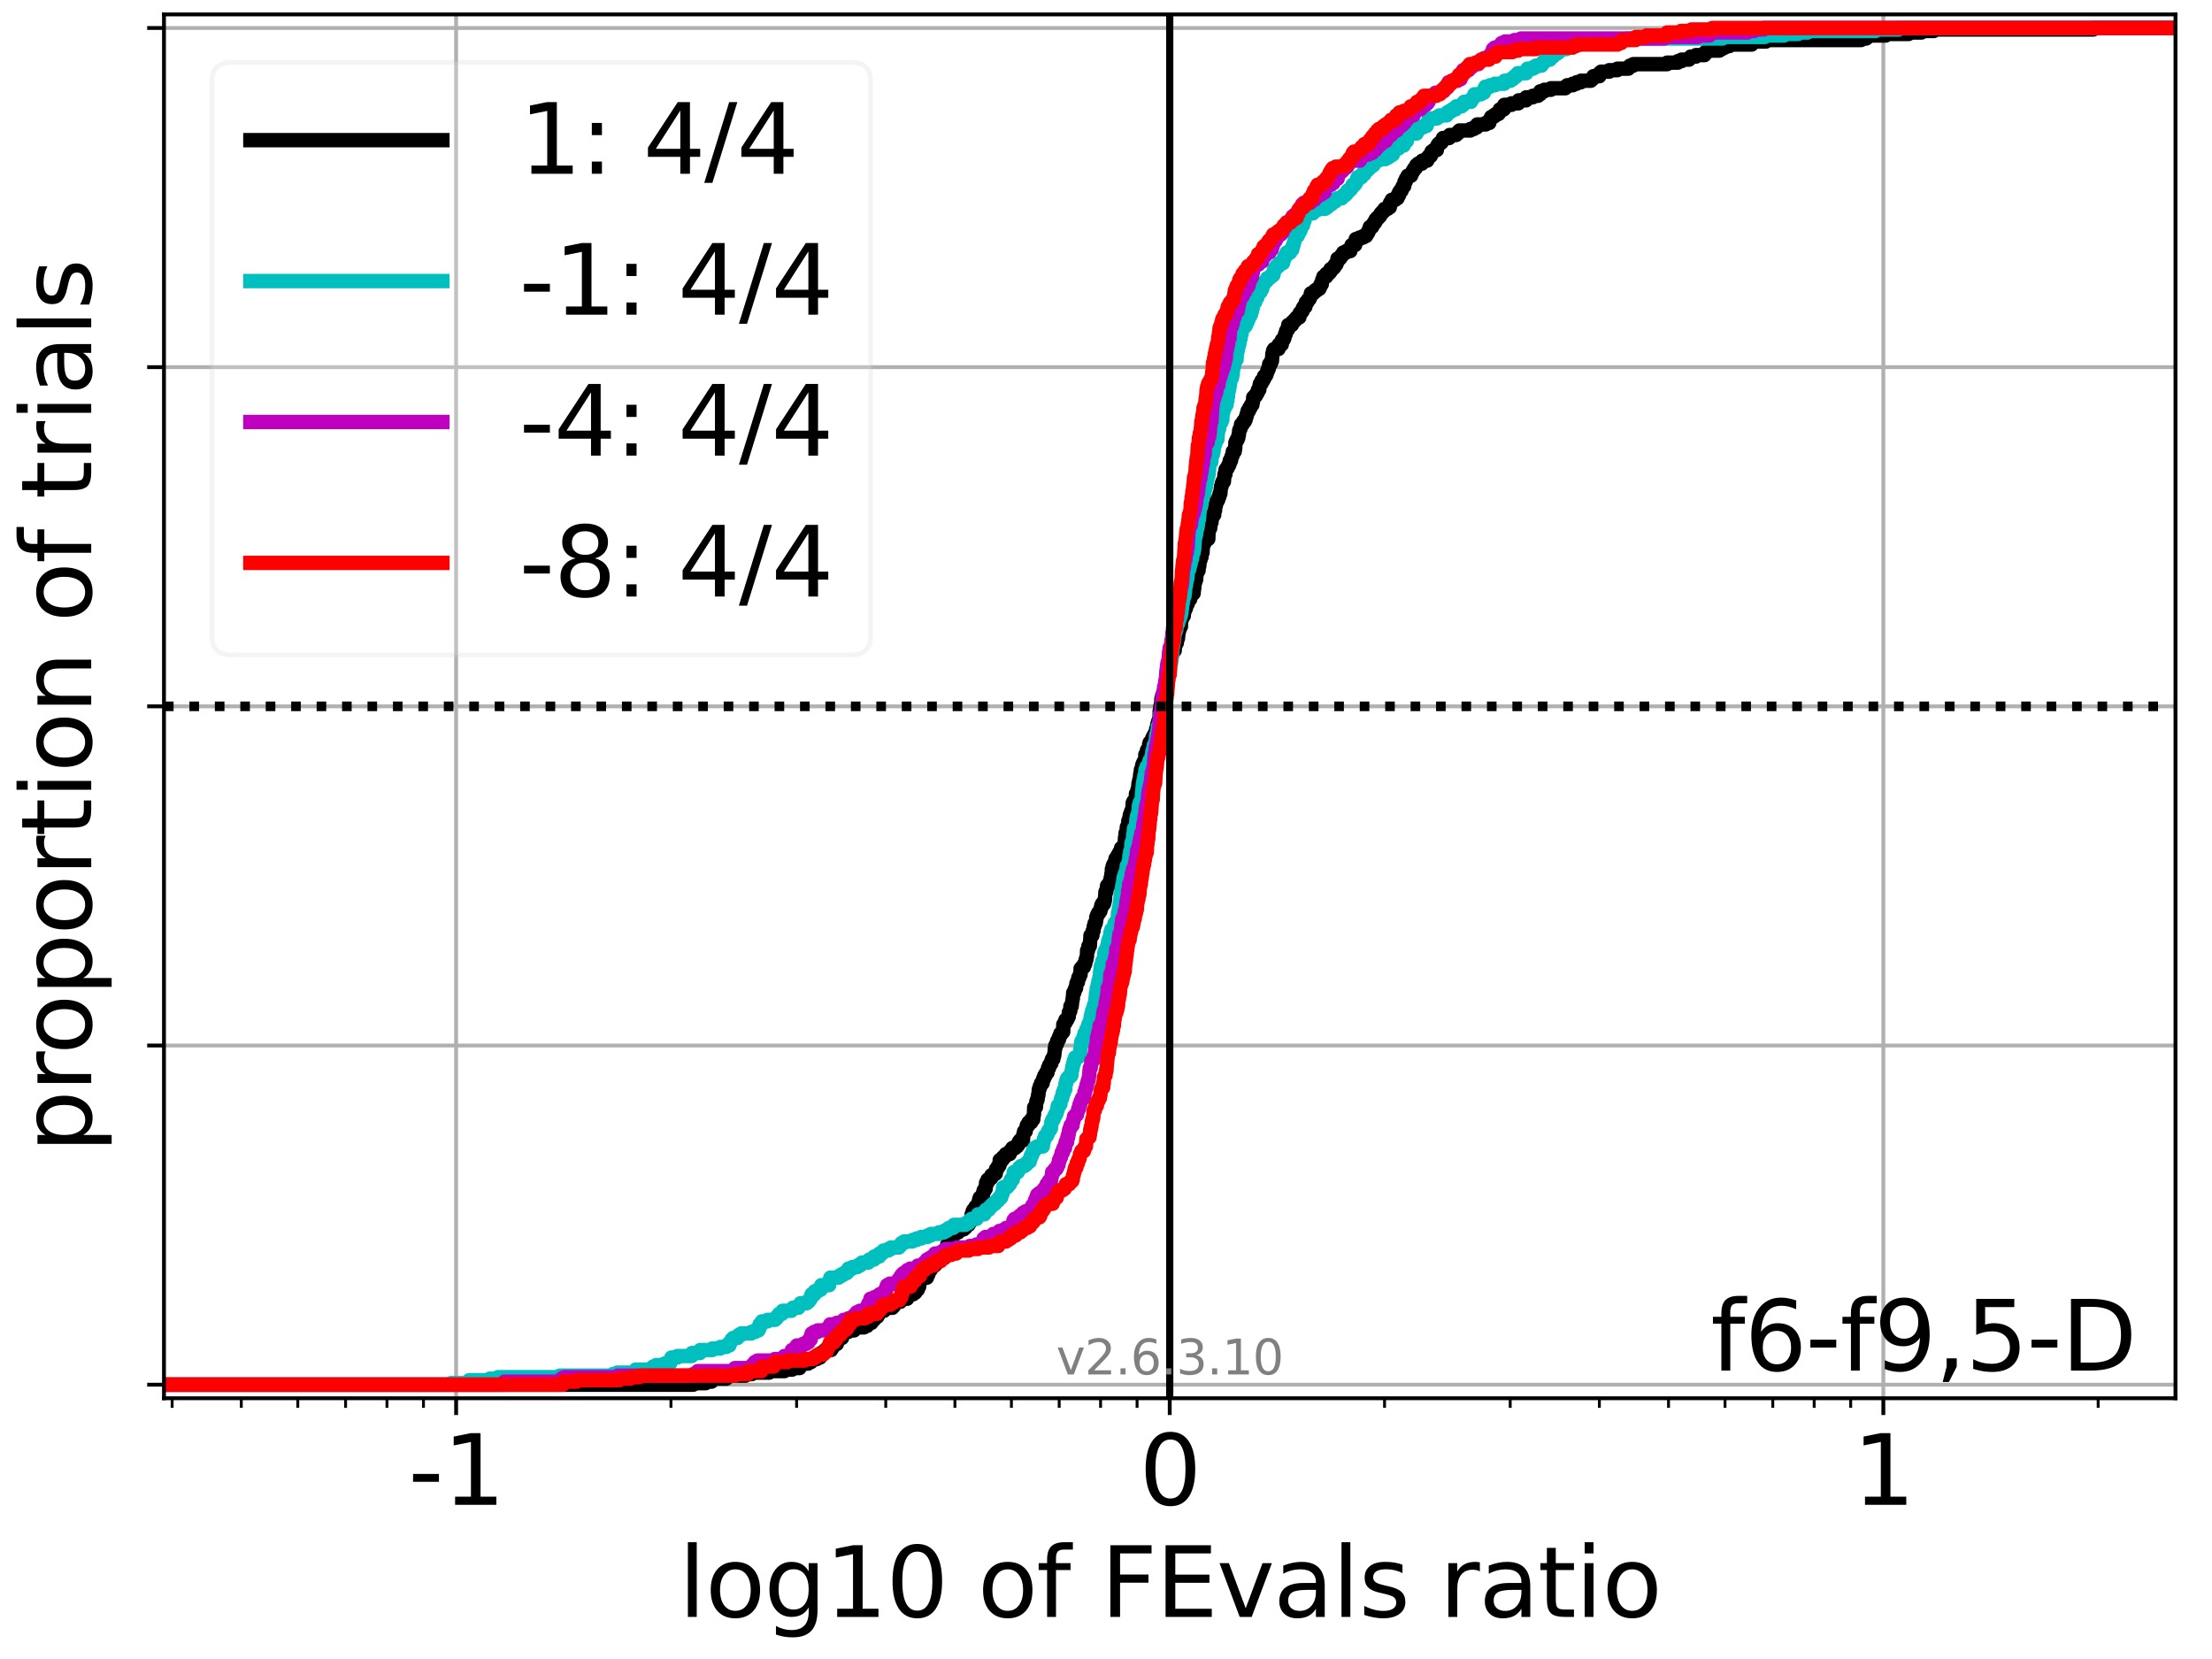 <?xml version="1.0" encoding="utf-8" standalone="no"?>
<!DOCTYPE svg PUBLIC "-//W3C//DTD SVG 1.1//EN"
  "http://www.w3.org/Graphics/SVG/1.1/DTD/svg11.dtd">
<svg xmlns:xlink="http://www.w3.org/1999/xlink" width="460.8pt" height="345.6pt" viewBox="0 0 460.8 345.6" xmlns="http://www.w3.org/2000/svg" version="1.1">
 <defs>
  <style type="text/css">*{stroke-linejoin: round; stroke-linecap: butt}</style>
 </defs>
 <g id="figure_1">
  <g id="patch_1">
   <path d="M 0 345.6 
L 460.8 345.6 
L 460.8 0 
L 0 0 
z
" style="fill: #ffffff"/>
  </g>
  <g id="axes_1">
   <g id="patch_2">
    <path d="M 34.16 291.28 
L 453.192 291.28 
L 453.192 3 
L 34.16 3 
z
" style="fill: #ffffff"/>
   </g>
   <g id="matplotlib.axis_1">
    <g id="xtick_1">
     <g id="line2d_1">
      <path d="M 95.018 291.28 
L 95.018 3 
" clip-path="url(#pa107685d29)" style="fill: none; stroke: #b0b0b0; stroke-width: 0.8; stroke-linecap: square"/>
     </g>
     <g id="line2d_2">
      <defs>
       <path id="m183c71914c" d="M 0 0 
L 0 3.5 
" style="stroke: #000000; stroke-width: 0.8"/>
      </defs>
      <g>
       <use xlink:href="#m183c71914c" x="95.018" y="291.28" style="stroke: #000000; stroke-width: 0.8"/>
      </g>
     </g>
     <g id="text_1">
      <!-- -1 -->
      <g transform="translate(85.048 313.477)scale(0.2 -0.2)">
       <defs>
        <path id="DejaVuSans-2d" d="M 313 2009 
L 1997 2009 
L 1997 1497 
L 313 1497 
L 313 2009 
z
" transform="scale(0.016)"/>
        <path id="DejaVuSans-31" d="M 794 531 
L 1825 531 
L 1825 4091 
L 703 3866 
L 703 4441 
L 1819 4666 
L 2450 4666 
L 2450 531 
L 3481 531 
L 3481 0 
L 794 0 
L 794 531 
z
" transform="scale(0.016)"/>
       </defs>
       <use xlink:href="#DejaVuSans-2d"/>
       <use xlink:href="#DejaVuSans-31" x="36.084"/>
      </g>
     </g>
    </g>
    <g id="xtick_2">
     <g id="line2d_3">
      <path d="M 243.676 291.28 
L 243.676 3 
" clip-path="url(#pa107685d29)" style="fill: none; stroke: #b0b0b0; stroke-width: 0.8; stroke-linecap: square"/>
     </g>
     <g id="line2d_4">
      <g>
       <use xlink:href="#m183c71914c" x="243.676" y="291.28" style="stroke: #000000; stroke-width: 0.8"/>
      </g>
     </g>
     <g id="text_2">
      <!-- 0 -->
      <g transform="translate(237.314 313.477)scale(0.2 -0.2)">
       <defs>
        <path id="DejaVuSans-30" d="M 2034 4250 
Q 1547 4250 1301 3770 
Q 1056 3291 1056 2328 
Q 1056 1369 1301 889 
Q 1547 409 2034 409 
Q 2525 409 2770 889 
Q 3016 1369 3016 2328 
Q 3016 3291 2770 3770 
Q 2525 4250 2034 4250 
z
M 2034 4750 
Q 2819 4750 3233 4129 
Q 3647 3509 3647 2328 
Q 3647 1150 3233 529 
Q 2819 -91 2034 -91 
Q 1250 -91 836 529 
Q 422 1150 422 2328 
Q 422 3509 836 4129 
Q 1250 4750 2034 4750 
z
" transform="scale(0.016)"/>
       </defs>
       <use xlink:href="#DejaVuSans-30"/>
      </g>
     </g>
    </g>
    <g id="xtick_3">
     <g id="line2d_5">
      <path d="M 392.334 291.28 
L 392.334 3 
" clip-path="url(#pa107685d29)" style="fill: none; stroke: #b0b0b0; stroke-width: 0.8; stroke-linecap: square"/>
     </g>
     <g id="line2d_6">
      <g>
       <use xlink:href="#m183c71914c" x="392.334" y="291.28" style="stroke: #000000; stroke-width: 0.8"/>
      </g>
     </g>
     <g id="text_3">
      <!-- 1 -->
      <g transform="translate(385.971 313.477)scale(0.2 -0.2)">
       <use xlink:href="#DejaVuSans-31"/>
      </g>
     </g>
    </g>
    <g id="xtick_4">
     <g id="line2d_7">
      <defs>
       <path id="m5dec050309" d="M 0 0 
L 0 2 
" style="stroke: #000000; stroke-width: 0.6"/>
      </defs>
      <g>
       <use xlink:href="#m5dec050309" x="35.861" y="291.28" style="stroke: #000000; stroke-width: 0.6"/>
      </g>
     </g>
    </g>
    <g id="xtick_5">
     <g id="line2d_8">
      <g>
       <use xlink:href="#m5dec050309" x="50.267" y="291.28" style="stroke: #000000; stroke-width: 0.6"/>
      </g>
     </g>
    </g>
    <g id="xtick_6">
     <g id="line2d_9">
      <g>
       <use xlink:href="#m5dec050309" x="62.038" y="291.28" style="stroke: #000000; stroke-width: 0.6"/>
      </g>
     </g>
    </g>
    <g id="xtick_7">
     <g id="line2d_10">
      <g>
       <use xlink:href="#m5dec050309" x="71.991" y="291.28" style="stroke: #000000; stroke-width: 0.6"/>
      </g>
     </g>
    </g>
    <g id="xtick_8">
     <g id="line2d_11">
      <g>
       <use xlink:href="#m5dec050309" x="80.612" y="291.28" style="stroke: #000000; stroke-width: 0.6"/>
      </g>
     </g>
    </g>
    <g id="xtick_9">
     <g id="line2d_12">
      <g>
       <use xlink:href="#m5dec050309" x="88.216" y="291.28" style="stroke: #000000; stroke-width: 0.6"/>
      </g>
     </g>
    </g>
    <g id="xtick_10">
     <g id="line2d_13">
      <g>
       <use xlink:href="#m5dec050309" x="139.769" y="291.28" style="stroke: #000000; stroke-width: 0.6"/>
      </g>
     </g>
    </g>
    <g id="xtick_11">
     <g id="line2d_14">
      <g>
       <use xlink:href="#m5dec050309" x="165.946" y="291.28" style="stroke: #000000; stroke-width: 0.6"/>
      </g>
     </g>
    </g>
    <g id="xtick_12">
     <g id="line2d_15">
      <g>
       <use xlink:href="#m5dec050309" x="184.519" y="291.28" style="stroke: #000000; stroke-width: 0.6"/>
      </g>
     </g>
    </g>
    <g id="xtick_13">
     <g id="line2d_16">
      <g>
       <use xlink:href="#m5dec050309" x="198.925" y="291.28" style="stroke: #000000; stroke-width: 0.6"/>
      </g>
     </g>
    </g>
    <g id="xtick_14">
     <g id="line2d_17">
      <g>
       <use xlink:href="#m5dec050309" x="210.696" y="291.28" style="stroke: #000000; stroke-width: 0.6"/>
      </g>
     </g>
    </g>
    <g id="xtick_15">
     <g id="line2d_18">
      <g>
       <use xlink:href="#m5dec050309" x="220.649" y="291.28" style="stroke: #000000; stroke-width: 0.6"/>
      </g>
     </g>
    </g>
    <g id="xtick_16">
     <g id="line2d_19">
      <g>
       <use xlink:href="#m5dec050309" x="229.27" y="291.28" style="stroke: #000000; stroke-width: 0.6"/>
      </g>
     </g>
    </g>
    <g id="xtick_17">
     <g id="line2d_20">
      <g>
       <use xlink:href="#m5dec050309" x="236.874" y="291.28" style="stroke: #000000; stroke-width: 0.6"/>
      </g>
     </g>
    </g>
    <g id="xtick_18">
     <g id="line2d_21">
      <g>
       <use xlink:href="#m5dec050309" x="288.427" y="291.28" style="stroke: #000000; stroke-width: 0.6"/>
      </g>
     </g>
    </g>
    <g id="xtick_19">
     <g id="line2d_22">
      <g>
       <use xlink:href="#m5dec050309" x="314.604" y="291.28" style="stroke: #000000; stroke-width: 0.6"/>
      </g>
     </g>
    </g>
    <g id="xtick_20">
     <g id="line2d_23">
      <g>
       <use xlink:href="#m5dec050309" x="333.177" y="291.28" style="stroke: #000000; stroke-width: 0.6"/>
      </g>
     </g>
    </g>
    <g id="xtick_21">
     <g id="line2d_24">
      <g>
       <use xlink:href="#m5dec050309" x="347.583" y="291.28" style="stroke: #000000; stroke-width: 0.6"/>
      </g>
     </g>
    </g>
    <g id="xtick_22">
     <g id="line2d_25">
      <g>
       <use xlink:href="#m5dec050309" x="359.354" y="291.28" style="stroke: #000000; stroke-width: 0.6"/>
      </g>
     </g>
    </g>
    <g id="xtick_23">
     <g id="line2d_26">
      <g>
       <use xlink:href="#m5dec050309" x="369.307" y="291.28" style="stroke: #000000; stroke-width: 0.6"/>
      </g>
     </g>
    </g>
    <g id="xtick_24">
     <g id="line2d_27">
      <g>
       <use xlink:href="#m5dec050309" x="377.928" y="291.28" style="stroke: #000000; stroke-width: 0.6"/>
      </g>
     </g>
    </g>
    <g id="xtick_25">
     <g id="line2d_28">
      <g>
       <use xlink:href="#m5dec050309" x="385.532" y="291.28" style="stroke: #000000; stroke-width: 0.6"/>
      </g>
     </g>
    </g>
    <g id="xtick_26">
     <g id="line2d_29">
      <g>
       <use xlink:href="#m5dec050309" x="437.085" y="291.28" style="stroke: #000000; stroke-width: 0.6"/>
      </g>
     </g>
    </g>
    <g id="text_4">
     <!-- log10 of FEvals ratio -->
     <g transform="translate(141.371 336.833)scale(0.2 -0.2)">
      <defs>
       <path id="DejaVuSans-6c" d="M 603 4863 
L 1178 4863 
L 1178 0 
L 603 0 
L 603 4863 
z
" transform="scale(0.016)"/>
       <path id="DejaVuSans-6f" d="M 1959 3097 
Q 1497 3097 1228 2736 
Q 959 2375 959 1747 
Q 959 1119 1226 758 
Q 1494 397 1959 397 
Q 2419 397 2687 759 
Q 2956 1122 2956 1747 
Q 2956 2369 2687 2733 
Q 2419 3097 1959 3097 
z
M 1959 3584 
Q 2709 3584 3137 3096 
Q 3566 2609 3566 1747 
Q 3566 888 3137 398 
Q 2709 -91 1959 -91 
Q 1206 -91 779 398 
Q 353 888 353 1747 
Q 353 2609 779 3096 
Q 1206 3584 1959 3584 
z
" transform="scale(0.016)"/>
       <path id="DejaVuSans-67" d="M 2906 1791 
Q 2906 2416 2648 2759 
Q 2391 3103 1925 3103 
Q 1463 3103 1205 2759 
Q 947 2416 947 1791 
Q 947 1169 1205 825 
Q 1463 481 1925 481 
Q 2391 481 2648 825 
Q 2906 1169 2906 1791 
z
M 3481 434 
Q 3481 -459 3084 -895 
Q 2688 -1331 1869 -1331 
Q 1566 -1331 1297 -1286 
Q 1028 -1241 775 -1147 
L 775 -588 
Q 1028 -725 1275 -790 
Q 1522 -856 1778 -856 
Q 2344 -856 2625 -561 
Q 2906 -266 2906 331 
L 2906 616 
Q 2728 306 2450 153 
Q 2172 0 1784 0 
Q 1141 0 747 490 
Q 353 981 353 1791 
Q 353 2603 747 3093 
Q 1141 3584 1784 3584 
Q 2172 3584 2450 3431 
Q 2728 3278 2906 2969 
L 2906 3500 
L 3481 3500 
L 3481 434 
z
" transform="scale(0.016)"/>
       <path id="DejaVuSans-20" transform="scale(0.016)"/>
       <path id="DejaVuSans-66" d="M 2375 4863 
L 2375 4384 
L 1825 4384 
Q 1516 4384 1395 4259 
Q 1275 4134 1275 3809 
L 1275 3500 
L 2222 3500 
L 2222 3053 
L 1275 3053 
L 1275 0 
L 697 0 
L 697 3053 
L 147 3053 
L 147 3500 
L 697 3500 
L 697 3744 
Q 697 4328 969 4595 
Q 1241 4863 1831 4863 
L 2375 4863 
z
" transform="scale(0.016)"/>
       <path id="DejaVuSans-46" d="M 628 4666 
L 3309 4666 
L 3309 4134 
L 1259 4134 
L 1259 2759 
L 3109 2759 
L 3109 2228 
L 1259 2228 
L 1259 0 
L 628 0 
L 628 4666 
z
" transform="scale(0.016)"/>
       <path id="DejaVuSans-45" d="M 628 4666 
L 3578 4666 
L 3578 4134 
L 1259 4134 
L 1259 2753 
L 3481 2753 
L 3481 2222 
L 1259 2222 
L 1259 531 
L 3634 531 
L 3634 0 
L 628 0 
L 628 4666 
z
" transform="scale(0.016)"/>
       <path id="DejaVuSans-76" d="M 191 3500 
L 800 3500 
L 1894 563 
L 2988 3500 
L 3597 3500 
L 2284 0 
L 1503 0 
L 191 3500 
z
" transform="scale(0.016)"/>
       <path id="DejaVuSans-61" d="M 2194 1759 
Q 1497 1759 1228 1600 
Q 959 1441 959 1056 
Q 959 750 1161 570 
Q 1363 391 1709 391 
Q 2188 391 2477 730 
Q 2766 1069 2766 1631 
L 2766 1759 
L 2194 1759 
z
M 3341 1997 
L 3341 0 
L 2766 0 
L 2766 531 
Q 2569 213 2275 61 
Q 1981 -91 1556 -91 
Q 1019 -91 701 211 
Q 384 513 384 1019 
Q 384 1609 779 1909 
Q 1175 2209 1959 2209 
L 2766 2209 
L 2766 2266 
Q 2766 2663 2505 2880 
Q 2244 3097 1772 3097 
Q 1472 3097 1187 3025 
Q 903 2953 641 2809 
L 641 3341 
Q 956 3463 1253 3523 
Q 1550 3584 1831 3584 
Q 2591 3584 2966 3190 
Q 3341 2797 3341 1997 
z
" transform="scale(0.016)"/>
       <path id="DejaVuSans-73" d="M 2834 3397 
L 2834 2853 
Q 2591 2978 2328 3040 
Q 2066 3103 1784 3103 
Q 1356 3103 1142 2972 
Q 928 2841 928 2578 
Q 928 2378 1081 2264 
Q 1234 2150 1697 2047 
L 1894 2003 
Q 2506 1872 2764 1633 
Q 3022 1394 3022 966 
Q 3022 478 2636 193 
Q 2250 -91 1575 -91 
Q 1294 -91 989 -36 
Q 684 19 347 128 
L 347 722 
Q 666 556 975 473 
Q 1284 391 1588 391 
Q 1994 391 2212 530 
Q 2431 669 2431 922 
Q 2431 1156 2273 1281 
Q 2116 1406 1581 1522 
L 1381 1569 
Q 847 1681 609 1914 
Q 372 2147 372 2553 
Q 372 3047 722 3315 
Q 1072 3584 1716 3584 
Q 2034 3584 2315 3537 
Q 2597 3491 2834 3397 
z
" transform="scale(0.016)"/>
       <path id="DejaVuSans-72" d="M 2631 2963 
Q 2534 3019 2420 3045 
Q 2306 3072 2169 3072 
Q 1681 3072 1420 2755 
Q 1159 2438 1159 1844 
L 1159 0 
L 581 0 
L 581 3500 
L 1159 3500 
L 1159 2956 
Q 1341 3275 1631 3429 
Q 1922 3584 2338 3584 
Q 2397 3584 2469 3576 
Q 2541 3569 2628 3553 
L 2631 2963 
z
" transform="scale(0.016)"/>
       <path id="DejaVuSans-74" d="M 1172 4494 
L 1172 3500 
L 2356 3500 
L 2356 3053 
L 1172 3053 
L 1172 1153 
Q 1172 725 1289 603 
Q 1406 481 1766 481 
L 2356 481 
L 2356 0 
L 1766 0 
Q 1100 0 847 248 
Q 594 497 594 1153 
L 594 3053 
L 172 3053 
L 172 3500 
L 594 3500 
L 594 4494 
L 1172 4494 
z
" transform="scale(0.016)"/>
       <path id="DejaVuSans-69" d="M 603 3500 
L 1178 3500 
L 1178 0 
L 603 0 
L 603 3500 
z
M 603 4863 
L 1178 4863 
L 1178 4134 
L 603 4134 
L 603 4863 
z
" transform="scale(0.016)"/>
      </defs>
      <use xlink:href="#DejaVuSans-6c"/>
      <use xlink:href="#DejaVuSans-6f" x="27.783"/>
      <use xlink:href="#DejaVuSans-67" x="88.965"/>
      <use xlink:href="#DejaVuSans-31" x="152.441"/>
      <use xlink:href="#DejaVuSans-30" x="216.064"/>
      <use xlink:href="#DejaVuSans-20" x="279.688"/>
      <use xlink:href="#DejaVuSans-6f" x="311.475"/>
      <use xlink:href="#DejaVuSans-66" x="372.656"/>
      <use xlink:href="#DejaVuSans-20" x="407.861"/>
      <use xlink:href="#DejaVuSans-46" x="439.648"/>
      <use xlink:href="#DejaVuSans-45" x="497.168"/>
      <use xlink:href="#DejaVuSans-76" x="560.352"/>
      <use xlink:href="#DejaVuSans-61" x="619.531"/>
      <use xlink:href="#DejaVuSans-6c" x="680.811"/>
      <use xlink:href="#DejaVuSans-73" x="708.594"/>
      <use xlink:href="#DejaVuSans-20" x="760.693"/>
      <use xlink:href="#DejaVuSans-72" x="792.48"/>
      <use xlink:href="#DejaVuSans-61" x="833.594"/>
      <use xlink:href="#DejaVuSans-74" x="894.873"/>
      <use xlink:href="#DejaVuSans-69" x="934.082"/>
      <use xlink:href="#DejaVuSans-6f" x="961.865"/>
     </g>
    </g>
   </g>
   <g id="matplotlib.axis_2">
    <g id="ytick_1">
     <g id="line2d_30">
      <path d="M 34.16 288.454 
L 453.192 288.454 
" clip-path="url(#pa107685d29)" style="fill: none; stroke: #b0b0b0; stroke-width: 0.8; stroke-linecap: square"/>
     </g>
     <g id="line2d_31">
      <defs>
       <path id="m75ac58d6ed" d="M 0 0 
L -3.5 0 
" style="stroke: #000000; stroke-width: 0.8"/>
      </defs>
      <g>
       <use xlink:href="#m75ac58d6ed" x="34.16" y="288.454" style="stroke: #000000; stroke-width: 0.8"/>
      </g>
     </g>
    </g>
    <g id="ytick_2">
     <g id="line2d_32">
      <path d="M 34.16 217.797 
L 453.192 217.797 
" clip-path="url(#pa107685d29)" style="fill: none; stroke: #b0b0b0; stroke-width: 0.8; stroke-linecap: square"/>
     </g>
     <g id="line2d_33">
      <g>
       <use xlink:href="#m75ac58d6ed" x="34.16" y="217.797" style="stroke: #000000; stroke-width: 0.8"/>
      </g>
     </g>
    </g>
    <g id="ytick_3">
     <g id="line2d_34">
      <path d="M 34.16 147.14 
L 453.192 147.14 
" clip-path="url(#pa107685d29)" style="fill: none; stroke: #b0b0b0; stroke-width: 0.8; stroke-linecap: square"/>
     </g>
     <g id="line2d_35">
      <g>
       <use xlink:href="#m75ac58d6ed" x="34.16" y="147.14" style="stroke: #000000; stroke-width: 0.8"/>
      </g>
     </g>
    </g>
    <g id="ytick_4">
     <g id="line2d_36">
      <path d="M 34.16 76.483 
L 453.192 76.483 
" clip-path="url(#pa107685d29)" style="fill: none; stroke: #b0b0b0; stroke-width: 0.8; stroke-linecap: square"/>
     </g>
     <g id="line2d_37">
      <g>
       <use xlink:href="#m75ac58d6ed" x="34.16" y="76.483" style="stroke: #000000; stroke-width: 0.8"/>
      </g>
     </g>
    </g>
    <g id="ytick_5">
     <g id="line2d_38">
      <path d="M 34.16 5.826 
L 453.192 5.826 
" clip-path="url(#pa107685d29)" style="fill: none; stroke: #b0b0b0; stroke-width: 0.8; stroke-linecap: square"/>
     </g>
     <g id="line2d_39">
      <g>
       <use xlink:href="#m75ac58d6ed" x="34.16" y="5.826" style="stroke: #000000; stroke-width: 0.8"/>
      </g>
     </g>
    </g>
    <g id="text_5">
     <!-- proportion of trials -->
     <g transform="translate(19.001 240.146)rotate(-90)scale(0.2 -0.2)">
      <defs>
       <path id="DejaVuSans-70" d="M 1159 525 
L 1159 -1331 
L 581 -1331 
L 581 3500 
L 1159 3500 
L 1159 2969 
Q 1341 3281 1617 3432 
Q 1894 3584 2278 3584 
Q 2916 3584 3314 3078 
Q 3713 2572 3713 1747 
Q 3713 922 3314 415 
Q 2916 -91 2278 -91 
Q 1894 -91 1617 61 
Q 1341 213 1159 525 
z
M 3116 1747 
Q 3116 2381 2855 2742 
Q 2594 3103 2138 3103 
Q 1681 3103 1420 2742 
Q 1159 2381 1159 1747 
Q 1159 1113 1420 752 
Q 1681 391 2138 391 
Q 2594 391 2855 752 
Q 3116 1113 3116 1747 
z
" transform="scale(0.016)"/>
       <path id="DejaVuSans-6e" d="M 3513 2113 
L 3513 0 
L 2938 0 
L 2938 2094 
Q 2938 2591 2744 2837 
Q 2550 3084 2163 3084 
Q 1697 3084 1428 2787 
Q 1159 2491 1159 1978 
L 1159 0 
L 581 0 
L 581 3500 
L 1159 3500 
L 1159 2956 
Q 1366 3272 1645 3428 
Q 1925 3584 2291 3584 
Q 2894 3584 3203 3211 
Q 3513 2838 3513 2113 
z
" transform="scale(0.016)"/>
      </defs>
      <use xlink:href="#DejaVuSans-70"/>
      <use xlink:href="#DejaVuSans-72" x="63.477"/>
      <use xlink:href="#DejaVuSans-6f" x="102.34"/>
      <use xlink:href="#DejaVuSans-70" x="163.521"/>
      <use xlink:href="#DejaVuSans-6f" x="226.998"/>
      <use xlink:href="#DejaVuSans-72" x="288.18"/>
      <use xlink:href="#DejaVuSans-74" x="329.293"/>
      <use xlink:href="#DejaVuSans-69" x="368.502"/>
      <use xlink:href="#DejaVuSans-6f" x="396.285"/>
      <use xlink:href="#DejaVuSans-6e" x="457.467"/>
      <use xlink:href="#DejaVuSans-20" x="520.846"/>
      <use xlink:href="#DejaVuSans-6f" x="552.633"/>
      <use xlink:href="#DejaVuSans-66" x="613.814"/>
      <use xlink:href="#DejaVuSans-20" x="649.02"/>
      <use xlink:href="#DejaVuSans-74" x="680.807"/>
      <use xlink:href="#DejaVuSans-72" x="720.016"/>
      <use xlink:href="#DejaVuSans-69" x="761.129"/>
      <use xlink:href="#DejaVuSans-61" x="788.912"/>
      <use xlink:href="#DejaVuSans-6c" x="850.191"/>
      <use xlink:href="#DejaVuSans-73" x="877.975"/>
     </g>
    </g>
   </g>
   <g id="line2d_40">
    <path d="M 34.16 288.454 
L 144.411 288.454 
L 144.411 288.14 
L 146.994 288.14 
L 146.994 287.826 
L 148.215 287.826 
L 148.248 287.198 
L 151.305 287.198 
L 151.305 286.884 
L 151.432 286.884 
L 151.432 286.57 
L 155.298 286.57 
L 155.298 286.256 
L 156.6 286.256 
L 156.6 285.941 
L 160.221 285.941 
L 160.221 285.627 
L 163.405 285.627 
L 163.405 285.313 
L 165.014 285.313 
L 165.014 284.999 
L 166.552 284.999 
L 166.622 284.371 
L 166.906 284.371 
L 166.906 284.057 
L 168.354 284.057 
L 168.354 283.743 
L 168.949 283.743 
L 168.949 283.429 
L 169.319 283.429 
L 169.319 283.115 
L 170.148 283.115 
L 170.148 282.801 
L 170.821 282.801 
L 170.821 282.487 
L 171.006 282.487 
L 171.006 281.859 
L 171.79 281.859 
L 171.876 281.231 
L 173.141 281.231 
L 173.141 280.917 
L 173.343 280.917 
L 173.343 280.603 
L 173.535 280.603 
L 173.535 280.289 
L 173.861 280.289 
L 173.861 279.975 
L 174.333 279.975 
L 174.425 279.347 
L 174.458 279.347 
L 174.458 279.033 
L 174.735 279.033 
L 174.735 278.719 
L 175.411 278.719 
L 175.496 277.777 
L 175.712 277.777 
L 175.712 277.463 
L 176.706 277.463 
L 176.706 277.149 
L 177.908 277.149 
L 177.908 276.835 
L 178.246 276.835 
L 178.246 276.521 
L 179.974 276.521 
L 179.974 276.207 
L 180.646 276.207 
L 180.646 275.893 
L 180.829 275.893 
L 180.829 275.578 
L 181.537 275.578 
L 181.537 275.264 
L 181.742 275.264 
L 181.742 274.95 
L 182.082 274.95 
L 182.096 274.322 
L 182.762 274.322 
L 182.762 274.008 
L 182.943 274.008 
L 183.052 273.38 
L 183.1 273.38 
L 183.1 273.066 
L 184.165 273.066 
L 184.219 272.438 
L 185.908 272.438 
L 185.908 272.124 
L 186.196 272.124 
L 186.196 271.496 
L 186.391 271.496 
L 186.391 271.182 
L 187.57 271.182 
L 187.57 270.868 
L 187.799 270.868 
L 187.799 270.554 
L 188.973 270.554 
L 188.973 270.24 
L 189.133 270.24 
L 189.204 269.612 
L 190.227 269.612 
L 190.227 269.298 
L 190.672 269.298 
L 190.672 268.984 
L 190.884 268.984 
L 190.884 268.67 
L 191.191 268.67 
L 191.294 268.042 
L 191.468 268.042 
L 191.505 267.1 
L 191.714 267.1 
L 191.714 266.786 
L 191.875 266.786 
L 191.896 266.158 
L 193.098 266.158 
L 193.14 265.529 
L 193.377 265.529 
L 193.466 264.901 
L 193.51 264.901 
L 193.51 264.587 
L 193.859 264.587 
L 193.859 264.273 
L 194.051 264.273 
L 194.051 263.645 
L 194.72 263.645 
L 194.72 263.331 
L 195.011 263.331 
L 195.041 262.703 
L 195.304 262.703 
L 195.304 262.075 
L 195.697 262.075 
L 195.697 261.761 
L 195.819 261.761 
L 195.819 261.447 
L 196.092 261.447 
L 196.092 261.133 
L 196.442 261.133 
L 196.442 260.819 
L 196.809 260.819 
L 196.889 260.191 
L 197.277 260.191 
L 197.331 259.249 
L 197.612 259.249 
L 197.696 258.621 
L 197.726 258.621 
L 197.793 257.993 
L 198.242 257.993 
L 198.242 257.679 
L 198.523 257.679 
L 198.523 257.365 
L 198.676 257.365 
L 198.676 257.051 
L 198.925 257.051 
L 198.925 256.737 
L 199.616 256.737 
L 199.616 256.423 
L 199.875 256.423 
L 199.875 256.109 
L 200.744 256.109 
L 200.744 255.795 
L 201.114 255.795 
L 201.133 255.166 
L 201.77 255.166 
L 201.77 254.852 
L 201.889 254.852 
L 201.889 254.538 
L 202.189 254.538 
L 202.268 253.91 
L 202.354 253.91 
L 202.416 252.968 
L 202.547 252.968 
L 202.616 252.34 
L 202.773 252.34 
L 202.773 252.026 
L 203.092 252.026 
L 203.203 251.398 
L 203.552 251.398 
L 203.552 251.084 
L 203.8 251.084 
L 203.831 250.456 
L 203.922 250.456 
L 203.983 249.828 
L 204.093 249.828 
L 204.093 249.514 
L 204.423 249.514 
L 204.423 249.2 
L 204.746 249.2 
L 204.837 248.258 
L 204.936 248.258 
L 204.936 247.944 
L 205.138 247.944 
L 205.138 247.63 
L 205.33 247.63 
L 205.423 246.374 
L 205.728 246.374 
L 205.728 245.746 
L 206.127 245.746 
L 206.127 245.432 
L 206.484 245.432 
L 206.53 244.803 
L 207.006 244.803 
L 207.006 244.489 
L 207.438 244.489 
L 207.497 243.547 
L 207.743 243.547 
L 207.743 243.233 
L 207.899 243.233 
L 207.899 242.919 
L 208.138 242.919 
L 208.138 242.605 
L 208.26 242.605 
L 208.26 241.663 
L 208.828 241.663 
L 208.935 241.035 
L 209.337 241.035 
L 209.337 240.721 
L 209.523 240.721 
L 209.523 240.407 
L 210.334 240.407 
L 210.407 239.779 
L 210.696 239.779 
L 210.696 239.465 
L 210.895 239.465 
L 210.895 239.151 
L 211.501 239.151 
L 211.501 238.837 
L 211.881 238.837 
L 211.881 238.523 
L 212.127 238.523 
L 212.222 237.895 
L 212.441 237.895 
L 212.441 237.581 
L 213.097 237.581 
L 213.172 236.325 
L 213.238 236.325 
L 213.332 235.697 
L 213.662 235.697 
L 213.747 235.069 
L 213.808 235.069 
L 213.891 234.44 
L 214.227 234.44 
L 214.27 233.812 
L 214.827 233.812 
L 214.841 233.184 
L 215.249 233.184 
L 215.339 232.242 
L 215.382 232.242 
L 215.44 230.672 
L 215.793 230.672 
L 215.904 229.416 
L 216.014 229.416 
L 216.014 229.102 
L 216.139 229.102 
L 216.245 228.16 
L 216.314 228.16 
L 216.415 226.904 
L 216.549 226.904 
L 216.62 226.276 
L 216.777 226.276 
L 216.872 225.648 
L 217.204 225.648 
L 217.308 224.706 
L 217.499 224.706 
L 217.552 224.077 
L 217.802 224.077 
L 217.802 223.763 
L 217.922 223.763 
L 217.922 223.449 
L 218.212 223.449 
L 218.318 222.507 
L 218.532 222.507 
L 218.566 221.879 
L 218.777 221.879 
L 218.777 221.565 
L 219.011 221.565 
L 219.042 220.937 
L 219.147 220.937 
L 219.147 220.623 
L 219.434 220.623 
L 219.485 219.995 
L 219.596 219.995 
L 219.705 219.053 
L 219.708 219.053 
L 219.733 218.425 
L 219.824 218.425 
L 219.842 217.797 
L 220.023 217.797 
L 220.023 217.483 
L 220.184 217.483 
L 220.226 216.855 
L 220.399 216.855 
L 220.399 216.541 
L 220.607 216.541 
L 220.649 215.913 
L 220.82 215.913 
L 220.897 215.285 
L 221.222 215.285 
L 221.222 214.971 
L 221.482 214.971 
L 221.506 213.4 
L 221.717 213.4 
L 221.717 213.086 
L 221.953 213.086 
L 221.953 212.458 
L 222.316 212.458 
L 222.316 212.144 
L 222.467 212.144 
L 222.467 211.83 
L 222.633 211.83 
L 222.666 210.888 
L 222.837 210.888 
L 222.837 210.574 
L 222.968 210.574 
L 222.986 209.632 
L 223.245 209.632 
L 223.348 208.69 
L 223.363 208.69 
L 223.443 208.062 
L 223.489 208.062 
L 223.569 206.806 
L 223.779 206.806 
L 223.873 206.178 
L 223.994 206.178 
L 223.994 205.864 
L 224.16 205.864 
L 224.228 204.922 
L 224.339 204.922 
L 224.339 204.608 
L 224.549 204.608 
L 224.633 203.665 
L 224.849 203.665 
L 224.922 203.037 
L 225.103 203.037 
L 225.103 201.781 
L 225.352 201.781 
L 225.352 201.467 
L 225.793 201.467 
L 225.816 200.839 
L 226.052 200.839 
L 226.157 200.211 
L 226.17 200.211 
L 226.17 199.897 
L 226.316 199.897 
L 226.357 199.269 
L 226.434 199.269 
L 226.462 198.013 
L 226.659 198.013 
L 226.737 197.071 
L 227.03 197.071 
L 227.134 195.501 
L 227.143 195.501 
L 227.169 194.873 
L 227.564 194.873 
L 227.629 193.931 
L 227.8 193.931 
L 227.851 192.988 
L 227.991 192.988 
L 228.025 192.36 
L 228.253 192.36 
L 228.361 191.732 
L 228.367 191.732 
L 228.367 191.104 
L 228.484 191.104 
L 228.484 190.79 
L 228.611 190.79 
L 228.611 190.476 
L 228.763 190.476 
L 228.763 190.162 
L 229.017 190.162 
L 229.017 189.848 
L 229.22 189.848 
L 229.27 189.22 
L 229.415 189.22 
L 229.422 188.592 
L 229.568 188.592 
L 229.568 188.278 
L 229.999 188.278 
L 229.999 187.65 
L 230.16 187.65 
L 230.271 186.08 
L 230.295 186.08 
L 230.295 185.766 
L 230.474 185.766 
L 230.584 184.824 
L 230.619 184.824 
L 230.619 184.51 
L 230.913 184.51 
L 230.913 184.196 
L 231.067 184.196 
L 231.067 183.882 
L 231.296 183.882 
L 231.365 182.939 
L 231.434 182.939 
L 231.535 181.997 
L 231.605 181.997 
L 231.63 181.055 
L 231.788 181.055 
L 231.788 180.427 
L 231.905 180.427 
L 231.905 180.113 
L 232.144 180.113 
L 232.232 179.485 
L 232.32 179.485 
L 232.391 178.857 
L 232.742 178.857 
L 232.789 178.229 
L 233.018 178.229 
L 233.018 177.915 
L 233.143 177.915 
L 233.143 177.601 
L 233.407 177.601 
L 233.51 176.973 
L 233.55 176.973 
L 233.55 176.659 
L 234.131 176.659 
L 234.211 175.717 
L 234.293 175.717 
L 234.371 174.461 
L 234.437 174.461 
L 234.484 173.519 
L 234.653 173.519 
L 234.747 172.262 
L 234.975 172.262 
L 235.055 171.006 
L 235.251 171.006 
L 235.251 170.378 
L 235.364 170.378 
L 235.372 169.75 
L 235.565 169.75 
L 235.595 169.122 
L 235.726 169.122 
L 235.726 168.808 
L 235.888 168.808 
L 235.971 167.238 
L 236.121 167.238 
L 236.121 166.924 
L 236.422 166.924 
L 236.422 166.61 
L 236.608 166.61 
L 236.639 165.354 
L 236.918 165.354 
L 236.98 164.412 
L 237.078 164.412 
L 237.172 163.156 
L 237.321 163.156 
L 237.321 162.527 
L 237.448 162.527 
L 237.523 161.271 
L 237.605 161.271 
L 237.679 160.329 
L 237.856 160.329 
L 237.945 159.387 
L 238.058 159.387 
L 238.058 159.073 
L 238.201 159.073 
L 238.201 158.759 
L 238.403 158.759 
L 238.403 158.445 
L 238.563 158.445 
L 238.596 157.189 
L 238.917 157.189 
L 238.95 156.247 
L 239.292 156.247 
L 239.399 154.991 
L 239.49 154.991 
L 239.49 154.677 
L 239.82 154.677 
L 239.82 154.363 
L 239.986 154.363 
L 240.041 153.735 
L 240.364 153.735 
L 240.364 153.107 
L 240.613 153.107 
L 240.714 152.479 
L 240.838 152.479 
L 240.853 151.85 
L 241.019 151.85 
L 241.08 150.908 
L 241.213 150.908 
L 241.27 150.28 
L 241.424 150.28 
L 241.424 149.966 
L 241.542 149.966 
L 241.588 148.082 
L 241.665 148.082 
L 241.734 147.14 
L 241.794 147.14 
L 241.794 146.826 
L 241.907 146.826 
L 241.936 145.57 
L 242.072 145.57 
L 242.097 144.942 
L 242.278 144.942 
L 242.317 144.314 
L 242.462 144.314 
L 242.462 144 
L 242.69 144 
L 242.79 143.058 
L 242.804 143.058 
L 242.869 142.116 
L 242.955 142.116 
L 243.061 139.603 
L 243.232 139.603 
L 243.324 138.033 
L 243.676 138.033 
L 243.676 136.463 
L 244.123 136.463 
L 244.123 136.149 
L 244.285 136.149 
L 244.389 135.521 
L 244.709 135.521 
L 244.773 134.265 
L 244.967 134.265 
L 244.967 133.951 
L 245.143 133.951 
L 245.232 133.009 
L 245.386 133.009 
L 245.495 131.753 
L 245.557 131.753 
L 245.615 131.124 
L 245.742 131.124 
L 245.81 130.496 
L 246.01 130.496 
L 246.036 128.926 
L 246.251 128.926 
L 246.251 128.612 
L 246.381 128.612 
L 246.381 128.298 
L 246.6 128.298 
L 246.645 127.356 
L 246.781 127.356 
L 246.807 126.728 
L 247.06 126.728 
L 247.075 126.1 
L 247.209 126.1 
L 247.209 125.786 
L 247.425 125.786 
L 247.494 124.844 
L 247.934 124.844 
L 247.982 123.902 
L 248.38 123.902 
L 248.38 123.588 
L 248.657 123.588 
L 248.717 122.646 
L 248.776 122.646 
L 248.844 121.389 
L 248.965 121.389 
L 249.034 120.761 
L 249.174 120.761 
L 249.245 119.505 
L 249.352 119.505 
L 249.36 118.877 
L 249.666 118.877 
L 249.747 117.935 
L 249.829 117.935 
L 249.919 116.679 
L 250.073 116.679 
L 250.157 116.051 
L 250.288 116.051 
L 250.377 115.109 
L 250.513 115.109 
L 250.559 113.853 
L 250.631 113.853 
L 250.662 113.225 
L 250.888 113.225 
L 250.888 112.597 
L 251.154 112.597 
L 251.154 112.283 
L 251.706 112.283 
L 251.779 110.398 
L 251.901 110.398 
L 251.901 110.084 
L 252.092 110.084 
L 252.193 109.142 
L 252.221 109.142 
L 252.221 108.828 
L 252.375 108.828 
L 252.427 107.886 
L 252.567 107.886 
L 252.619 107.258 
L 252.938 107.258 
L 252.989 106.316 
L 253.121 106.316 
L 253.126 105.374 
L 253.279 105.374 
L 253.378 104.432 
L 253.628 104.432 
L 253.628 104.118 
L 253.777 104.118 
L 253.861 103.49 
L 254.011 103.49 
L 254.056 102.862 
L 254.22 102.862 
L 254.326 101.606 
L 254.372 101.606 
L 254.372 101.292 
L 254.49 101.292 
L 254.544 100.663 
L 254.658 100.663 
L 254.658 100.349 
L 254.956 100.349 
L 255.063 99.093 
L 255.082 99.093 
L 255.082 98.779 
L 255.284 98.779 
L 255.302 97.837 
L 255.519 97.837 
L 255.519 97.523 
L 255.745 97.523 
L 255.745 97.209 
L 255.879 97.209 
L 255.879 96.895 
L 256.065 96.895 
L 256.065 96.581 
L 256.176 96.581 
L 256.176 95.953 
L 256.448 95.953 
L 256.471 95.325 
L 256.575 95.325 
L 256.575 95.011 
L 256.733 95.011 
L 256.81 94.069 
L 257.205 94.069 
L 257.26 93.441 
L 257.318 93.441 
L 257.361 92.185 
L 257.493 92.185 
L 257.493 91.871 
L 257.648 91.871 
L 257.648 91.557 
L 257.829 91.557 
L 257.829 91.243 
L 257.952 91.243 
L 258.002 90.615 
L 258.082 90.615 
L 258.145 89.672 
L 258.264 89.672 
L 258.264 89.358 
L 258.404 89.358 
L 258.498 88.73 
L 258.526 88.73 
L 258.526 88.416 
L 258.873 88.416 
L 258.974 87.788 
L 259.32 87.788 
L 259.32 87.474 
L 259.471 87.474 
L 259.537 86.846 
L 259.668 86.846 
L 259.727 86.218 
L 259.843 86.218 
L 259.901 85.59 
L 260.186 85.59 
L 260.25 84.962 
L 260.496 84.962 
L 260.496 84.648 
L 260.615 84.648 
L 260.615 84.334 
L 260.89 84.334 
L 260.968 83.706 
L 261.015 83.706 
L 261.069 82.764 
L 261.369 82.764 
L 261.369 82.45 
L 261.642 82.45 
L 261.642 82.136 
L 261.811 82.136 
L 261.811 81.822 
L 261.996 81.822 
L 262.052 81.194 
L 262.336 81.194 
L 262.396 80.252 
L 262.463 80.252 
L 262.463 79.937 
L 262.785 79.937 
L 262.803 79.309 
L 263.14 79.309 
L 263.14 78.995 
L 263.306 78.995 
L 263.323 78.367 
L 263.665 78.367 
L 263.665 78.053 
L 263.843 78.053 
L 263.939 77.425 
L 264.046 77.425 
L 264.046 77.111 
L 264.188 77.111 
L 264.188 76.797 
L 264.316 76.797 
L 264.394 75.855 
L 264.705 75.855 
L 264.787 75.227 
L 264.965 75.227 
L 265.069 73.657 
L 265.133 73.657 
L 265.207 73.029 
L 265.399 73.029 
L 265.399 72.715 
L 266.325 72.715 
L 266.386 71.773 
L 267.015 71.773 
L 267.04 70.831 
L 267.37 70.831 
L 267.37 70.517 
L 267.538 70.517 
L 267.629 69.888 
L 267.713 69.888 
L 267.713 69.574 
L 267.847 69.574 
L 267.912 68.946 
L 268.076 68.946 
L 268.076 68.632 
L 268.323 68.632 
L 268.369 67.69 
L 269.132 67.69 
L 269.213 67.062 
L 269.545 67.062 
L 269.545 66.748 
L 269.853 66.748 
L 269.853 66.434 
L 270.103 66.434 
L 270.103 66.12 
L 270.676 66.12 
L 270.769 65.178 
L 271.083 65.178 
L 271.083 64.864 
L 271.321 64.864 
L 271.373 64.236 
L 271.558 64.236 
L 271.558 63.922 
L 271.929 63.922 
L 272.024 62.98 
L 272.337 62.98 
L 272.337 62.666 
L 272.522 62.666 
L 272.522 62.352 
L 272.779 62.352 
L 272.779 62.038 
L 272.928 62.038 
L 273.027 61.41 
L 273.082 61.41 
L 273.082 61.096 
L 273.64 61.096 
L 273.64 60.782 
L 273.961 60.782 
L 273.961 60.468 
L 274.407 60.468 
L 274.407 60.154 
L 274.861 60.154 
L 274.861 59.84 
L 275.021 59.84 
L 275.102 59.211 
L 275.351 59.211 
L 275.447 58.269 
L 275.584 58.269 
L 275.68 57.641 
L 276.275 57.641 
L 276.308 57.013 
L 276.817 57.013 
L 276.817 56.699 
L 277.115 56.699 
L 277.15 56.071 
L 277.596 56.071 
L 277.596 55.757 
L 277.934 55.757 
L 277.934 55.443 
L 278.094 55.443 
L 278.094 55.129 
L 278.371 55.129 
L 278.371 54.815 
L 278.508 54.815 
L 278.619 53.873 
L 279.153 53.873 
L 279.153 53.559 
L 279.371 53.559 
L 279.371 53.245 
L 279.624 53.245 
L 279.624 52.931 
L 279.806 52.931 
L 279.806 52.617 
L 280.423 52.617 
L 280.423 52.303 
L 281.297 52.303 
L 281.297 51.675 
L 281.434 51.675 
L 281.434 51.361 
L 281.56 51.361 
L 281.56 51.047 
L 282.295 51.047 
L 282.379 50.419 
L 282.434 50.419 
L 282.434 49.791 
L 283.221 49.791 
L 283.221 49.477 
L 283.994 49.477 
L 283.994 49.162 
L 284.59 49.162 
L 284.59 48.848 
L 284.796 48.848 
L 284.796 48.534 
L 284.989 48.534 
L 284.989 48.22 
L 285.131 48.22 
L 285.131 47.906 
L 285.287 47.906 
L 285.357 47.278 
L 285.854 47.278 
L 285.854 46.964 
L 286.014 46.964 
L 286.014 46.65 
L 286.216 46.65 
L 286.216 46.336 
L 286.49 46.336 
L 286.566 45.708 
L 286.845 45.708 
L 286.845 45.394 
L 287.173 45.394 
L 287.173 45.08 
L 287.47 45.08 
L 287.47 44.766 
L 287.626 44.766 
L 287.626 44.452 
L 287.904 44.452 
L 287.904 44.138 
L 288.212 44.138 
L 288.212 43.824 
L 288.427 43.824 
L 288.427 43.51 
L 289.073 43.51 
L 289.073 43.196 
L 289.518 43.196 
L 289.569 42.254 
L 289.877 42.254 
L 289.922 41.626 
L 290.661 41.626 
L 290.661 41.312 
L 291.125 41.312 
L 291.151 40.684 
L 291.446 40.684 
L 291.446 40.056 
L 291.646 40.056 
L 291.646 39.742 
L 291.972 39.742 
L 292.065 39.114 
L 292.209 39.114 
L 292.209 38.799 
L 292.521 38.799 
L 292.582 37.857 
L 292.834 37.857 
L 292.881 37.229 
L 293.133 37.229 
L 293.243 36.601 
L 293.971 36.601 
L 294.077 35.973 
L 294.253 35.973 
L 294.253 35.659 
L 294.437 35.659 
L 294.437 35.345 
L 294.65 35.345 
L 294.65 35.031 
L 294.935 35.031 
L 295.045 34.403 
L 295.39 34.403 
L 295.39 34.089 
L 296.205 34.089 
L 296.278 33.461 
L 297.322 33.461 
L 297.362 32.833 
L 297.627 32.833 
L 297.627 32.519 
L 298.048 32.519 
L 298.048 32.205 
L 298.211 32.205 
L 298.211 31.577 
L 298.625 31.577 
L 298.625 31.263 
L 299.319 31.263 
L 299.412 30.321 
L 299.604 30.321 
L 299.604 30.007 
L 299.945 30.007 
L 299.945 29.693 
L 300.325 29.693 
L 300.325 29.379 
L 300.483 29.379 
L 300.483 29.065 
L 300.602 29.065 
L 300.602 28.751 
L 301.881 28.751 
L 301.881 28.436 
L 301.994 28.436 
L 301.994 28.122 
L 303.353 28.122 
L 303.353 27.808 
L 303.717 27.808 
L 303.717 27.494 
L 304.023 27.494 
L 304.023 27.18 
L 306.3 27.18 
L 306.3 26.866 
L 307.043 26.866 
L 307.043 26.552 
L 307.638 26.552 
L 307.737 25.924 
L 309.504 25.924 
L 309.504 25.61 
L 310.25 25.61 
L 310.307 24.982 
L 310.478 24.982 
L 310.478 24.668 
L 310.642 24.668 
L 310.642 24.354 
L 311.166 24.354 
L 311.166 24.04 
L 311.615 24.04 
L 311.615 23.726 
L 312.198 23.726 
L 312.198 23.412 
L 312.43 23.412 
L 312.441 22.784 
L 313.291 22.784 
L 313.369 21.842 
L 314.866 21.842 
L 314.866 21.528 
L 316.293 21.528 
L 316.373 20.9 
L 317.922 20.9 
L 317.929 20.272 
L 319.297 20.272 
L 319.297 19.958 
L 320.405 19.958 
L 320.405 19.644 
L 320.848 19.644 
L 320.853 19.016 
L 321.709 19.016 
L 321.709 18.702 
L 323.072 18.702 
L 323.072 18.387 
L 326.075 18.387 
L 326.075 18.073 
L 326.476 18.073 
L 326.476 17.759 
L 327.631 17.759 
L 327.631 17.445 
L 328.446 17.445 
L 328.446 17.131 
L 329.341 17.131 
L 329.341 16.817 
L 331.398 16.817 
L 331.398 16.503 
L 331.758 16.503 
L 331.758 16.189 
L 331.923 16.189 
L 331.923 15.875 
L 333.177 15.875 
L 333.177 15.247 
L 333.527 15.247 
L 333.527 14.933 
L 335.227 14.933 
L 335.227 14.619 
L 336.926 14.619 
L 336.926 14.305 
L 339.203 14.305 
L 339.203 13.991 
L 339.532 13.991 
L 339.532 13.677 
L 340.227 13.677 
L 340.227 13.363 
L 347.289 13.363 
L 347.289 13.049 
L 349.519 13.049 
L 349.519 12.735 
L 350.293 12.735 
L 350.293 12.421 
L 351.849 12.421 
L 351.849 12.107 
L 352.187 12.107 
L 352.187 11.793 
L 353.284 11.793 
L 353.284 11.479 
L 355.077 11.479 
L 355.077 11.165 
L 355.25 11.165 
L 355.25 10.851 
L 355.707 10.851 
L 355.707 10.537 
L 358.174 10.537 
L 358.174 10.223 
L 358.711 10.223 
L 358.711 9.909 
L 359.354 9.909 
L 359.354 9.595 
L 360.266 9.595 
L 360.266 9.281 
L 364.903 9.281 
L 364.952 8.653 
L 367.872 8.653 
L 367.872 8.339 
L 387.702 8.339 
L 387.702 8.024 
L 388.761 8.024 
L 388.761 7.71 
L 389.17 7.71 
L 389.17 7.396 
L 392.829 7.396 
L 392.829 7.082 
L 397.588 7.082 
L 397.588 6.768 
L 400.268 6.768 
L 400.268 6.454 
L 402.851 6.454 
L 402.851 6.14 
L 436.084 6.14 
L 436.084 5.826 
L 453.192 5.826 
L 453.192 5.826 
" clip-path="url(#pa107685d29)" style="fill: none; stroke: #000000; stroke-width: 3; stroke-linecap: square"/>
   </g>
   <g id="line2d_41">
    <path clip-path="url(#pa107685d29)" style="fill: none; stroke: #000000; stroke-width: 3; stroke-linecap: square"/>
   </g>
   <g id="line2d_42">
    <path d="M 34.16 288.454 
L 93.914 288.454 
L 93.914 288.14 
L 97.522 288.14 
L 97.522 287.826 
L 97.756 287.826 
L 97.756 287.512 
L 102.039 287.512 
L 102.039 287.198 
L 103.76 287.198 
L 103.76 286.884 
L 116.619 286.884 
L 116.619 286.57 
L 127.632 286.57 
L 127.632 286.256 
L 128.577 286.256 
L 128.577 285.941 
L 132.185 285.941 
L 132.185 285.627 
L 132.419 285.627 
L 132.419 285.313 
L 135.974 285.313 
L 136.021 284.685 
L 136.702 284.685 
L 136.702 284.371 
L 138.423 284.371 
L 138.423 284.057 
L 139.582 284.057 
L 139.628 283.429 
L 139.815 283.429 
L 139.862 282.801 
L 141.092 282.801 
L 141.092 282.487 
L 144.098 282.487 
L 144.145 281.859 
L 145.82 281.859 
L 145.867 281.231 
L 148.382 281.231 
L 148.382 280.917 
L 150.043 280.917 
L 150.043 280.603 
L 151.282 280.603 
L 151.282 280.289 
L 151.947 280.289 
L 151.99 279.661 
L 152.224 279.661 
L 152.224 279.347 
L 152.418 279.347 
L 152.418 279.033 
L 152.724 279.033 
L 152.724 278.719 
L 153.651 278.719 
L 153.651 278.405 
L 153.884 278.405 
L 153.884 278.091 
L 154.401 278.091 
L 154.401 277.777 
L 156.507 277.777 
L 156.507 277.463 
L 157.294 277.463 
L 157.294 277.149 
L 158.007 277.149 
L 158.007 276.835 
L 158.167 276.835 
L 158.228 275.893 
L 158.679 275.893 
L 158.726 275.264 
L 159.889 275.264 
L 159.889 274.95 
L 161.451 274.95 
L 161.451 274.636 
L 161.801 274.636 
L 161.801 274.322 
L 162.035 274.322 
L 162.035 274.008 
L 162.295 274.008 
L 162.295 273.694 
L 162.902 273.694 
L 163.002 273.066 
L 164.842 273.066 
L 164.842 272.752 
L 165.154 272.752 
L 165.154 272.438 
L 166.318 272.438 
L 166.318 272.124 
L 166.51 272.124 
L 166.51 271.81 
L 166.743 271.81 
L 166.743 271.496 
L 168.039 271.496 
L 168.039 271.182 
L 168.45 271.182 
L 168.45 270.868 
L 168.683 270.868 
L 168.683 270.554 
L 168.916 270.554 
L 168.958 269.926 
L 169.071 269.926 
L 169.071 269.612 
L 169.691 269.612 
L 169.738 268.984 
L 170.383 268.984 
L 170.383 268.67 
L 170.968 268.67 
L 171.026 268.042 
L 171.087 268.042 
L 171.087 267.728 
L 172.727 267.728 
L 172.748 266.786 
L 172.967 266.786 
L 172.977 266.158 
L 174.688 266.158 
L 174.688 265.844 
L 175.182 265.844 
L 175.182 265.529 
L 175.755 265.529 
L 175.755 265.215 
L 176.383 265.215 
L 176.383 264.901 
L 176.702 264.901 
L 176.737 264.273 
L 177.549 264.273 
L 177.549 263.959 
L 178.595 263.959 
L 178.595 263.645 
L 179.165 263.645 
L 179.165 263.331 
L 179.561 263.331 
L 179.561 263.017 
L 180.898 263.017 
L 180.898 262.703 
L 181.078 262.703 
L 181.078 262.389 
L 182.066 262.389 
L 182.1 261.761 
L 183.152 261.761 
L 183.199 261.133 
L 183.761 261.133 
L 183.761 260.819 
L 184.026 260.819 
L 184.026 260.505 
L 185.018 260.505 
L 185.018 260.191 
L 185.607 260.191 
L 185.607 259.877 
L 187.257 259.877 
L 187.257 259.563 
L 187.547 259.563 
L 187.547 259.249 
L 187.807 259.249 
L 187.807 258.935 
L 188.339 258.935 
L 188.339 258.621 
L 190.078 258.621 
L 190.078 258.307 
L 190.938 258.307 
L 190.938 257.993 
L 191.911 257.993 
L 191.911 257.679 
L 193.215 257.679 
L 193.215 257.365 
L 193.928 257.365 
L 193.928 257.051 
L 195.56 257.051 
L 195.56 256.737 
L 196.619 256.737 
L 196.619 256.423 
L 197.221 256.423 
L 197.221 256.109 
L 197.665 256.109 
L 197.665 255.795 
L 198.56 255.795 
L 198.56 255.481 
L 198.706 255.481 
L 198.706 255.166 
L 201.075 255.166 
L 201.075 254.852 
L 201.733 254.852 
L 201.733 254.538 
L 201.958 254.538 
L 201.958 254.224 
L 202.354 254.224 
L 202.354 253.91 
L 203.445 253.91 
L 203.445 253.596 
L 203.579 253.596 
L 203.579 253.282 
L 203.734 253.282 
L 203.734 252.968 
L 205.062 252.968 
L 205.109 252.34 
L 205.371 252.34 
L 205.371 252.026 
L 205.962 252.026 
L 205.962 251.712 
L 206.196 251.712 
L 206.196 251.398 
L 206.505 251.398 
L 206.505 251.084 
L 206.834 251.084 
L 206.834 250.77 
L 207.282 250.77 
L 207.282 250.456 
L 207.546 250.456 
L 207.546 250.142 
L 207.927 250.142 
L 207.927 249.828 
L 208.107 249.828 
L 208.107 249.514 
L 208.535 249.514 
L 208.535 249.2 
L 208.648 249.2 
L 208.704 248.572 
L 208.884 248.572 
L 208.959 247.316 
L 209.845 247.316 
L 209.845 247.002 
L 210.08 247.002 
L 210.08 246.688 
L 210.381 246.688 
L 210.479 246.06 
L 210.561 246.06 
L 210.561 245.746 
L 210.976 245.746 
L 211.022 245.118 
L 211.13 245.118 
L 211.177 244.175 
L 212.02 244.175 
L 212.02 243.861 
L 212.2 243.861 
L 212.304 243.233 
L 212.658 243.233 
L 212.658 242.919 
L 213.412 242.919 
L 213.412 242.605 
L 213.811 242.605 
L 213.811 242.291 
L 214.124 242.291 
L 214.124 241.977 
L 214.516 241.977 
L 214.524 241.349 
L 214.694 241.349 
L 214.751 240.721 
L 214.984 240.721 
L 215.086 240.093 
L 215.151 240.093 
L 215.151 239.779 
L 215.47 239.779 
L 215.482 239.151 
L 216.009 239.151 
L 216.009 238.837 
L 217.242 238.837 
L 217.288 237.895 
L 217.431 237.895 
L 217.47 237.267 
L 217.611 237.267 
L 217.707 236.639 
L 218.078 236.639 
L 218.078 236.325 
L 218.232 236.325 
L 218.305 235.697 
L 218.484 235.697 
L 218.484 235.383 
L 218.758 235.383 
L 218.758 235.069 
L 218.93 235.069 
L 219.009 233.812 
L 219.131 233.812 
L 219.131 233.498 
L 219.268 233.498 
L 219.268 233.184 
L 219.51 233.184 
L 219.609 232.556 
L 219.751 232.556 
L 219.751 232.242 
L 219.947 232.242 
L 219.947 231.928 
L 220.107 231.928 
L 220.161 231.3 
L 220.287 231.3 
L 220.347 230.358 
L 220.686 230.358 
L 220.686 230.044 
L 220.89 230.044 
L 220.989 229.102 
L 221.059 229.102 
L 221.059 228.788 
L 221.272 228.788 
L 221.293 228.16 
L 221.428 228.16 
L 221.43 227.532 
L 221.672 227.532 
L 221.686 226.904 
L 221.92 226.904 
L 221.972 225.648 
L 222.109 225.648 
L 222.147 225.02 
L 222.267 225.02 
L 222.267 224.706 
L 222.517 224.706 
L 222.517 224.392 
L 222.859 224.392 
L 222.859 224.077 
L 223.181 224.077 
L 223.275 222.821 
L 223.384 222.821 
L 223.389 222.193 
L 223.516 222.193 
L 223.539 221.565 
L 223.714 221.565 
L 223.728 220.937 
L 223.894 220.937 
L 223.948 220.309 
L 224.539 220.309 
L 224.539 219.995 
L 224.938 219.995 
L 225.045 218.739 
L 225.059 218.739 
L 225.118 218.111 
L 225.183 218.111 
L 225.21 217.169 
L 225.316 217.169 
L 225.316 216.855 
L 225.526 216.855 
L 225.526 216.541 
L 225.663 216.541 
L 225.743 215.913 
L 225.895 215.913 
L 225.922 215.285 
L 226.203 215.285 
L 226.277 214.657 
L 226.363 214.657 
L 226.363 214.343 
L 226.543 214.343 
L 226.543 214.028 
L 226.66 214.028 
L 226.725 213.4 
L 226.948 213.4 
L 226.993 212.772 
L 227.128 212.772 
L 227.211 211.83 
L 227.281 211.83 
L 227.339 211.202 
L 227.482 211.202 
L 227.502 210.574 
L 227.657 210.574 
L 227.736 209.946 
L 227.84 209.946 
L 227.924 209.318 
L 228.106 209.318 
L 228.207 208.062 
L 228.231 208.062 
L 228.336 206.806 
L 228.451 206.806 
L 228.482 205.864 
L 228.62 205.864 
L 228.705 204.922 
L 228.83 204.922 
L 228.845 204.294 
L 228.952 204.294 
L 229.014 203.665 
L 229.095 203.665 
L 229.179 202.409 
L 229.244 202.409 
L 229.318 201.467 
L 229.363 201.467 
L 229.363 201.153 
L 229.495 201.153 
L 229.495 200.839 
L 229.617 200.839 
L 229.65 200.211 
L 229.845 200.211 
L 229.953 199.583 
L 229.982 199.583 
L 230.087 198.327 
L 230.232 198.327 
L 230.232 198.013 
L 230.54 198.013 
L 230.643 197.071 
L 230.756 197.071 
L 230.845 196.129 
L 230.981 196.129 
L 231.042 195.501 
L 231.252 195.501 
L 231.334 194.245 
L 231.498 194.245 
L 231.533 193.617 
L 231.99 193.617 
L 231.99 193.302 
L 232.107 193.302 
L 232.178 192.36 
L 232.5 192.36 
L 232.5 192.046 
L 232.682 192.046 
L 232.682 191.732 
L 232.837 191.732 
L 232.903 190.162 
L 233.006 190.162 
L 233.043 189.534 
L 233.143 189.534 
L 233.21 188.592 
L 233.254 188.592 
L 233.35 187.65 
L 233.369 187.65 
L 233.473 186.394 
L 233.529 186.394 
L 233.614 185.452 
L 233.68 185.452 
L 233.788 184.51 
L 233.848 184.51 
L 233.93 183.882 
L 233.974 183.882 
L 234.043 182.939 
L 234.129 182.939 
L 234.129 182.625 
L 234.256 182.625 
L 234.333 181.997 
L 234.47 181.997 
L 234.558 181.369 
L 234.702 181.369 
L 234.718 180.427 
L 234.906 180.427 
L 234.906 180.113 
L 235.086 180.113 
L 235.112 179.485 
L 235.212 179.485 
L 235.291 178.229 
L 235.357 178.229 
L 235.452 177.287 
L 235.618 177.287 
L 235.713 175.717 
L 235.78 175.717 
L 235.78 175.403 
L 235.978 175.403 
L 236.078 173.833 
L 236.144 173.833 
L 236.229 172.576 
L 236.52 172.576 
L 236.624 171.948 
L 236.668 171.948 
L 236.728 170.692 
L 236.825 170.692 
L 236.833 170.064 
L 237.058 170.064 
L 237.065 169.436 
L 237.191 169.436 
L 237.253 167.866 
L 237.347 167.866 
L 237.411 167.238 
L 237.58 167.238 
L 237.58 166.924 
L 237.824 166.924 
L 237.927 165.04 
L 237.946 165.04 
L 238.046 163.784 
L 238.058 163.784 
L 238.097 163.156 
L 238.191 163.156 
L 238.226 162.527 
L 238.311 162.527 
L 238.4 161.585 
L 238.531 161.585 
L 238.639 160.329 
L 238.865 160.329 
L 238.874 159.701 
L 239.165 159.701 
L 239.165 159.387 
L 239.37 159.387 
L 239.461 158.445 
L 239.79 158.445 
L 239.886 157.503 
L 239.986 157.503 
L 240.051 156.561 
L 240.144 156.561 
L 240.144 156.247 
L 240.26 156.247 
L 240.352 155.305 
L 240.544 155.305 
L 240.616 154.677 
L 240.766 154.677 
L 240.866 153.107 
L 241.002 153.107 
L 241.05 152.479 
L 241.136 152.479 
L 241.235 151.222 
L 241.528 151.222 
L 241.589 149.966 
L 241.648 149.966 
L 241.725 148.71 
L 242.002 148.71 
L 242.063 148.082 
L 242.137 148.082 
L 242.218 147.454 
L 242.27 147.454 
L 242.38 146.512 
L 242.407 146.512 
L 242.462 145.256 
L 242.564 145.256 
L 242.624 144.314 
L 242.766 144.314 
L 242.812 143.686 
L 242.932 143.686 
L 243.001 142.43 
L 243.061 142.43 
L 243.061 142.116 
L 243.212 142.116 
L 243.309 141.487 
L 243.385 141.487 
L 243.447 140.545 
L 243.551 140.545 
L 243.56 139.917 
L 243.676 139.917 
L 243.736 138.975 
L 243.801 138.975 
L 243.834 138.347 
L 243.925 138.347 
L 244.017 137.719 
L 244.042 137.719 
L 244.129 136.463 
L 244.17 136.463 
L 244.271 134.893 
L 244.324 134.893 
L 244.413 133.951 
L 244.482 133.951 
L 244.576 133.009 
L 244.625 133.009 
L 244.637 132.067 
L 244.74 132.067 
L 244.74 131.753 
L 244.861 131.753 
L 244.932 131.124 
L 245.052 131.124 
L 245.163 129.868 
L 245.448 129.868 
L 245.52 128.926 
L 245.746 128.926 
L 245.77 128.298 
L 245.973 128.298 
L 246.058 127.67 
L 246.11 127.67 
L 246.212 126.728 
L 246.223 126.728 
L 246.276 125.786 
L 246.369 125.786 
L 246.479 124.844 
L 246.483 124.844 
L 246.483 124.53 
L 246.608 124.53 
L 246.608 124.216 
L 246.744 124.216 
L 246.838 123.274 
L 246.87 123.274 
L 246.918 122.018 
L 247.053 122.018 
L 247.098 121.075 
L 247.206 121.075 
L 247.27 120.447 
L 247.363 120.447 
L 247.449 119.191 
L 247.478 119.191 
L 247.561 118.563 
L 247.767 118.563 
L 247.826 117.935 
L 247.892 117.935 
L 247.982 117.307 
L 248.071 117.307 
L 248.105 116.365 
L 248.345 116.365 
L 248.351 115.423 
L 248.508 115.423 
L 248.508 115.109 
L 248.639 115.109 
L 248.641 114.481 
L 248.76 114.481 
L 248.868 112.911 
L 248.874 112.911 
L 248.923 111.969 
L 249.01 111.969 
L 249.093 111.341 
L 249.175 111.341 
L 249.222 110.398 
L 249.294 110.398 
L 249.294 110.084 
L 249.419 110.084 
L 249.53 109.456 
L 249.532 109.456 
L 249.64 108.2 
L 249.771 108.2 
L 249.871 106.63 
L 249.913 106.63 
L 249.988 105.374 
L 250.14 105.374 
L 250.14 105.06 
L 250.3 105.06 
L 250.391 103.176 
L 250.589 103.176 
L 250.589 102.862 
L 250.86 102.862 
L 250.906 101.92 
L 251.065 101.92 
L 251.065 101.606 
L 251.179 101.606 
L 251.273 100.663 
L 251.339 100.663 
L 251.388 100.035 
L 251.48 100.035 
L 251.536 99.093 
L 251.733 99.093 
L 251.841 98.151 
L 251.846 98.151 
L 251.924 96.895 
L 251.957 96.895 
L 251.975 96.267 
L 252.327 96.267 
L 252.416 95.011 
L 252.475 95.011 
L 252.475 94.697 
L 252.66 94.697 
L 252.77 94.069 
L 252.805 94.069 
L 252.907 93.127 
L 252.951 93.127 
L 252.972 92.499 
L 253.159 92.499 
L 253.174 91.871 
L 253.33 91.871 
L 253.33 91.557 
L 253.587 91.557 
L 253.694 90.3 
L 253.699 90.3 
L 253.804 89.672 
L 253.824 89.672 
L 253.824 89.358 
L 253.954 89.358 
L 254.006 88.416 
L 254.154 88.416 
L 254.154 88.102 
L 254.349 88.102 
L 254.349 87.788 
L 254.507 87.788 
L 254.507 87.474 
L 254.628 87.474 
L 254.705 85.904 
L 254.835 85.904 
L 254.85 85.276 
L 255.003 85.276 
L 255.003 84.962 
L 255.151 84.962 
L 255.198 84.334 
L 255.511 84.334 
L 255.619 83.392 
L 255.689 83.392 
L 255.766 82.45 
L 255.838 82.45 
L 255.856 81.508 
L 255.965 81.508 
L 255.985 80.88 
L 256.089 80.88 
L 256.133 80.252 
L 256.207 80.252 
L 256.291 79.309 
L 256.358 79.309 
L 256.363 78.681 
L 256.657 78.681 
L 256.698 78.053 
L 256.777 78.053 
L 256.844 76.797 
L 256.936 76.797 
L 256.961 76.169 
L 257.105 76.169 
L 257.173 75.541 
L 257.223 75.541 
L 257.272 74.913 
L 257.592 74.913 
L 257.658 73.657 
L 257.713 73.657 
L 257.811 73.029 
L 257.851 73.029 
L 257.893 72.401 
L 257.965 72.401 
L 258.003 71.773 
L 258.162 71.773 
L 258.264 70.831 
L 258.321 70.831 
L 258.321 70.517 
L 258.438 70.517 
L 258.504 69.574 
L 258.631 69.574 
L 258.686 68.946 
L 258.764 68.946 
L 258.844 68.318 
L 258.992 68.318 
L 258.992 68.004 
L 259.425 68.004 
L 259.425 67.69 
L 259.605 67.69 
L 259.656 67.062 
L 259.887 67.062 
L 259.887 66.748 
L 260.024 66.748 
L 260.111 65.806 
L 260.465 65.806 
L 260.465 65.492 
L 260.6 65.492 
L 260.696 64.864 
L 260.796 64.864 
L 260.875 64.236 
L 260.943 64.236 
L 261.053 63.294 
L 261.134 63.294 
L 261.134 62.98 
L 261.453 62.98 
L 261.541 62.352 
L 261.638 62.352 
L 261.638 62.038 
L 261.909 62.038 
L 261.968 61.41 
L 262.034 61.41 
L 262.034 61.096 
L 262.329 61.096 
L 262.329 60.782 
L 262.63 60.782 
L 262.669 60.154 
L 262.956 60.154 
L 263.022 59.211 
L 263.241 59.211 
L 263.241 58.897 
L 263.529 58.897 
L 263.529 58.583 
L 263.84 58.583 
L 263.84 58.269 
L 263.961 58.269 
L 263.961 57.955 
L 264.487 57.955 
L 264.487 57.641 
L 264.856 57.641 
L 264.856 57.327 
L 265.256 57.327 
L 265.273 56.699 
L 265.419 56.699 
L 265.42 56.071 
L 265.716 56.071 
L 265.716 55.757 
L 265.847 55.757 
L 265.847 55.443 
L 266.373 55.443 
L 266.43 54.815 
L 267.277 54.815 
L 267.285 54.187 
L 267.459 54.187 
L 267.493 53.559 
L 267.694 53.559 
L 267.694 53.245 
L 267.974 53.245 
L 268.018 52.617 
L 268.76 52.617 
L 268.76 52.303 
L 268.886 52.303 
L 268.886 51.989 
L 269.205 51.989 
L 269.295 51.361 
L 269.344 51.361 
L 269.344 51.047 
L 269.465 51.047 
L 269.567 50.419 
L 269.634 50.419 
L 269.73 49.791 
L 269.747 49.791 
L 269.747 49.477 
L 269.95 49.477 
L 269.95 49.162 
L 270.325 49.162 
L 270.325 48.848 
L 270.472 48.848 
L 270.472 48.534 
L 270.629 48.534 
L 270.629 48.22 
L 270.806 48.22 
L 270.806 47.906 
L 270.967 47.906 
L 271.033 46.964 
L 271.442 46.964 
L 271.452 46.336 
L 271.598 46.336 
L 271.598 46.022 
L 271.746 46.022 
L 271.827 45.08 
L 271.893 45.08 
L 271.909 44.452 
L 273.484 44.452 
L 273.484 44.138 
L 273.631 44.138 
L 273.631 43.824 
L 274.324 43.824 
L 274.324 43.51 
L 276.037 43.51 
L 276.037 43.196 
L 276.511 43.196 
L 276.511 42.882 
L 276.763 42.882 
L 276.763 42.568 
L 277.356 42.568 
L 277.356 42.254 
L 277.511 42.254 
L 277.511 41.94 
L 278.223 41.94 
L 278.223 41.626 
L 278.502 41.626 
L 278.502 41.312 
L 279.501 41.312 
L 279.501 40.998 
L 279.806 40.998 
L 279.806 40.684 
L 280.231 40.684 
L 280.231 40.37 
L 280.542 40.37 
L 280.542 40.056 
L 280.666 40.056 
L 280.666 39.742 
L 281.12 39.742 
L 281.12 39.428 
L 281.434 39.428 
L 281.434 39.114 
L 281.663 39.114 
L 281.663 38.799 
L 281.774 38.799 
L 281.774 38.485 
L 282.254 38.485 
L 282.254 38.171 
L 282.453 38.171 
L 282.453 37.857 
L 282.622 37.857 
L 282.689 37.229 
L 282.832 37.229 
L 282.832 36.915 
L 283.622 36.915 
L 283.622 36.601 
L 283.734 36.601 
L 283.734 36.287 
L 284.239 36.287 
L 284.335 35.659 
L 284.401 35.659 
L 284.401 35.345 
L 285.054 35.345 
L 285.054 35.031 
L 285.353 35.031 
L 285.353 34.717 
L 285.722 34.717 
L 285.722 34.403 
L 286.145 34.403 
L 286.221 33.775 
L 286.3 33.775 
L 286.3 33.461 
L 287.166 33.461 
L 287.166 33.147 
L 288.587 33.147 
L 288.587 32.833 
L 289.195 32.833 
L 289.195 32.519 
L 289.659 32.519 
L 289.659 32.205 
L 290.152 32.205 
L 290.185 31.577 
L 290.307 31.577 
L 290.326 30.949 
L 291.326 30.949 
L 291.326 30.635 
L 291.461 30.635 
L 291.461 30.321 
L 292.411 30.321 
L 292.497 29.379 
L 293.08 29.379 
L 293.173 28.436 
L 293.235 28.436 
L 293.235 28.122 
L 293.487 28.122 
L 293.487 27.808 
L 295.108 27.808 
L 295.108 27.494 
L 295.263 27.494 
L 295.264 26.866 
L 295.697 26.866 
L 295.697 26.552 
L 296.418 26.552 
L 296.418 26.238 
L 297.178 26.238 
L 297.178 25.924 
L 297.296 25.924 
L 297.296 25.61 
L 297.443 25.61 
L 297.546 24.982 
L 297.639 24.982 
L 297.639 24.668 
L 299.346 24.668 
L 299.346 24.354 
L 299.84 24.354 
L 299.84 24.04 
L 301.374 24.04 
L 301.483 23.412 
L 302.009 23.412 
L 302.009 23.098 
L 302.515 23.098 
L 302.515 22.784 
L 303.228 22.784 
L 303.228 22.47 
L 303.344 22.47 
L 303.344 22.156 
L 304.485 22.156 
L 304.485 21.842 
L 304.859 21.842 
L 304.859 21.528 
L 304.981 21.528 
L 304.981 21.214 
L 306.418 21.214 
L 306.519 20.586 
L 306.818 20.586 
L 306.818 20.272 
L 307.089 20.272 
L 307.146 19.644 
L 308.493 19.644 
L 308.493 19.33 
L 309.12 19.33 
L 309.12 19.016 
L 309.258 19.016 
L 309.268 18.387 
L 309.412 18.387 
L 309.412 18.073 
L 310.376 18.073 
L 310.376 17.759 
L 311.421 17.759 
L 311.421 17.445 
L 313.353 17.445 
L 313.449 16.817 
L 314.67 16.817 
L 314.67 16.503 
L 315.153 16.503 
L 315.153 16.189 
L 315.524 16.189 
L 315.524 15.875 
L 315.935 15.875 
L 315.935 15.561 
L 316.188 15.561 
L 316.188 15.247 
L 317.948 15.247 
L 317.948 14.933 
L 318.189 14.933 
L 318.199 14.305 
L 319.378 14.305 
L 319.378 13.991 
L 319.943 13.991 
L 319.943 13.677 
L 321.124 13.677 
L 321.124 13.363 
L 321.319 13.363 
L 321.319 13.049 
L 321.604 13.049 
L 321.604 12.735 
L 321.958 12.735 
L 321.958 12.421 
L 322.87 12.421 
L 322.87 12.107 
L 323.093 12.107 
L 323.093 11.793 
L 323.546 11.793 
L 323.546 11.479 
L 323.816 11.479 
L 323.816 11.165 
L 324.386 11.165 
L 324.386 10.851 
L 324.782 10.851 
L 324.782 10.537 
L 324.899 10.537 
L 324.899 10.223 
L 326.333 10.223 
L 326.333 9.909 
L 327.598 9.909 
L 327.598 9.595 
L 327.912 9.595 
L 327.912 9.281 
L 329.248 9.281 
L 329.248 8.967 
L 330.24 8.967 
L 330.24 8.653 
L 333.028 8.653 
L 333.028 8.339 
L 339.048 8.339 
L 339.048 8.024 
L 358.831 8.024 
L 358.831 7.71 
L 367.619 7.71 
L 367.619 7.396 
L 371.627 7.396 
L 371.627 7.082 
L 374.555 7.082 
L 374.555 6.768 
L 376.583 6.768 
L 376.583 6.454 
L 390.732 6.454 
L 390.732 6.14 
L 395.522 6.14 
L 395.522 5.826 
L 453.192 5.826 
L 453.192 5.826 
" clip-path="url(#pa107685d29)" style="fill: none; stroke: #00bfbf; stroke-width: 3; stroke-linecap: square"/>
   </g>
   <g id="line2d_43">
    <path clip-path="url(#pa107685d29)" style="fill: none; stroke: #00bfbf; stroke-width: 3; stroke-linecap: square"/>
   </g>
   <g id="line2d_44">
    <path d="M 34.16 288.454 
L 105.071 288.454 
L 105.071 287.826 
L 116.815 287.826 
L 116.815 287.512 
L 116.95 287.512 
L 116.95 287.198 
L 117.491 287.198 
L 117.491 286.884 
L 128.699 286.884 
L 128.699 286.57 
L 144.381 286.57 
L 144.381 286.256 
L 145.351 286.256 
L 145.351 285.627 
L 153.084 285.627 
L 153.084 284.999 
L 156.668 284.999 
L 156.668 284.371 
L 157.094 284.371 
L 157.094 284.057 
L 157.23 284.057 
L 157.23 283.743 
L 157.77 283.743 
L 157.77 283.429 
L 161.38 283.429 
L 161.38 283.115 
L 163.11 283.115 
L 163.11 282.801 
L 163.388 282.801 
L 163.388 282.487 
L 164.358 282.487 
L 164.358 282.173 
L 164.828 282.173 
L 164.828 281.859 
L 164.963 281.859 
L 164.973 281.231 
L 165.504 281.231 
L 165.504 280.917 
L 165.995 280.917 
L 165.995 280.289 
L 167.247 280.289 
L 167.247 279.975 
L 167.903 279.975 
L 167.903 279.661 
L 168.412 279.661 
L 168.412 279.347 
L 168.548 279.347 
L 168.548 279.033 
L 168.898 279.033 
L 168.978 278.091 
L 169.088 278.091 
L 169.088 277.777 
L 169.577 277.777 
L 169.577 277.463 
L 170.322 277.463 
L 170.322 277.149 
L 172.115 277.149 
L 172.115 276.835 
L 172.911 276.835 
L 172.927 275.893 
L 174.292 275.893 
L 174.292 275.578 
L 175.752 275.578 
L 175.752 274.95 
L 176.712 274.95 
L 176.712 274.636 
L 177.739 274.636 
L 177.739 274.322 
L 177.874 274.322 
L 177.874 274.008 
L 178.415 274.008 
L 178.447 273.38 
L 179.103 273.38 
L 179.103 273.066 
L 180.296 273.066 
L 180.296 272.752 
L 180.442 272.752 
L 180.442 272.438 
L 180.642 272.438 
L 180.642 272.124 
L 180.778 272.124 
L 180.778 271.81 
L 180.936 271.81 
L 180.936 271.496 
L 181.214 271.496 
L 181.318 270.554 
L 182.098 270.554 
L 182.098 270.24 
L 182.803 270.24 
L 182.803 269.926 
L 183.24 269.926 
L 183.24 269.612 
L 183.85 269.612 
L 183.85 269.298 
L 184.331 269.298 
L 184.393 268.67 
L 184.655 268.67 
L 184.661 268.042 
L 184.791 268.042 
L 184.791 267.728 
L 185.331 267.728 
L 185.331 267.414 
L 186.696 267.414 
L 186.696 267.1 
L 186.972 267.1 
L 186.972 266.786 
L 187.207 266.786 
L 187.207 266.472 
L 187.495 266.472 
L 187.495 266.158 
L 187.631 266.158 
L 187.631 265.844 
L 187.86 265.844 
L 187.86 265.529 
L 188.171 265.529 
L 188.171 265.215 
L 188.776 265.215 
L 188.776 264.901 
L 189.017 264.901 
L 189.017 264.587 
L 189.623 264.587 
L 189.623 264.273 
L 190.987 264.273 
L 190.987 263.959 
L 191.191 263.959 
L 191.191 263.645 
L 192.394 263.645 
L 192.394 263.331 
L 192.526 263.331 
L 192.526 263.017 
L 192.958 263.017 
L 192.958 262.703 
L 193.094 262.703 
L 193.094 262.389 
L 193.634 262.389 
L 193.634 262.075 
L 194.165 262.075 
L 194.165 261.761 
L 194.754 261.761 
L 194.782 261.133 
L 195.979 261.133 
L 195.979 260.819 
L 196.539 260.819 
L 196.539 260.505 
L 196.941 260.505 
L 196.941 260.191 
L 199.379 260.191 
L 199.379 259.877 
L 202.013 259.877 
L 202.013 259.563 
L 203.389 259.563 
L 203.389 259.249 
L 204.287 259.249 
L 204.287 258.935 
L 204.638 258.935 
L 204.638 258.621 
L 204.842 258.621 
L 204.904 257.993 
L 205.305 257.993 
L 205.305 257.679 
L 206.797 257.679 
L 206.797 257.365 
L 206.912 257.365 
L 206.912 257.051 
L 208.183 257.051 
L 208.209 256.423 
L 209.155 256.423 
L 209.155 256.109 
L 209.59 256.109 
L 209.59 255.795 
L 210.602 255.795 
L 210.602 255.481 
L 210.79 255.481 
L 210.79 255.166 
L 211.089 255.166 
L 211.122 254.224 
L 211.345 254.224 
L 211.345 253.91 
L 212.222 253.91 
L 212.222 253.596 
L 212.371 253.596 
L 212.371 253.282 
L 212.798 253.282 
L 212.798 252.968 
L 213.101 252.968 
L 213.101 252.654 
L 213.619 252.654 
L 213.619 252.34 
L 214.571 252.34 
L 214.571 252.026 
L 214.707 252.026 
L 214.707 251.712 
L 214.912 251.712 
L 214.912 251.398 
L 215.062 251.398 
L 215.062 251.084 
L 215.434 251.084 
L 215.487 250.456 
L 215.578 250.456 
L 215.578 250.142 
L 215.701 250.142 
L 215.701 249.828 
L 215.916 249.828 
L 215.955 249.2 
L 216.073 249.2 
L 216.073 248.886 
L 216.451 248.886 
L 216.451 248.572 
L 216.919 248.572 
L 216.919 248.258 
L 217.442 248.258 
L 217.483 247.63 
L 217.852 247.63 
L 217.852 247.316 
L 218.044 247.316 
L 218.044 246.688 
L 218.335 246.688 
L 218.335 246.374 
L 218.488 246.374 
L 218.488 246.06 
L 218.926 246.06 
L 219.032 245.118 
L 219.111 245.118 
L 219.18 244.175 
L 219.501 244.175 
L 219.501 243.861 
L 219.729 243.861 
L 219.729 243.547 
L 220.067 243.547 
L 220.067 243.233 
L 220.236 243.233 
L 220.236 242.919 
L 220.364 242.919 
L 220.364 242.605 
L 220.525 242.605 
L 220.616 241.663 
L 220.761 241.663 
L 220.761 241.349 
L 220.89 241.349 
L 220.89 241.035 
L 221.04 241.035 
L 221.119 240.407 
L 221.165 240.407 
L 221.165 240.093 
L 221.422 240.093 
L 221.433 239.465 
L 221.549 239.465 
L 221.549 239.151 
L 221.869 239.151 
L 221.921 238.209 
L 222.003 238.209 
L 222.003 237.895 
L 222.305 237.895 
L 222.34 236.953 
L 222.505 236.953 
L 222.51 236.325 
L 222.627 236.325 
L 222.721 235.383 
L 222.833 235.383 
L 222.833 235.069 
L 222.968 235.069 
L 223.03 234.44 
L 223.43 234.44 
L 223.519 233.498 
L 223.628 233.498 
L 223.736 232.556 
L 224.034 232.556 
L 224.034 232.242 
L 224.352 232.242 
L 224.46 231.614 
L 224.512 231.614 
L 224.617 230.986 
L 224.769 230.986 
L 224.819 230.358 
L 224.9 230.358 
L 224.9 230.044 
L 225.028 230.044 
L 225.116 229.416 
L 225.282 229.416 
L 225.389 228.788 
L 225.779 228.788 
L 225.889 228.16 
L 225.9 228.16 
L 225.902 227.532 
L 226.038 227.532 
L 226.137 226.904 
L 226.212 226.904 
L 226.212 226.59 
L 226.327 226.59 
L 226.364 225.962 
L 226.457 225.962 
L 226.568 225.334 
L 226.631 225.334 
L 226.631 225.02 
L 226.777 225.02 
L 226.872 224.077 
L 226.891 224.077 
L 226.981 222.821 
L 227.013 222.821 
L 227.013 222.507 
L 227.209 222.507 
L 227.308 221.565 
L 227.321 221.565 
L 227.378 220.937 
L 227.705 220.937 
L 227.749 220.309 
L 227.856 220.309 
L 227.856 219.995 
L 228.028 219.995 
L 228.122 219.053 
L 228.173 219.053 
L 228.231 218.111 
L 228.312 218.111 
L 228.312 217.797 
L 228.466 217.797 
L 228.512 216.227 
L 228.638 216.227 
L 228.745 215.285 
L 228.828 215.285 
L 228.928 214.657 
L 229.052 214.657 
L 229.058 213.714 
L 229.534 213.714 
L 229.619 212.458 
L 229.757 212.458 
L 229.793 211.202 
L 229.905 211.202 
L 229.924 210.574 
L 230.047 210.574 
L 230.047 210.26 
L 230.201 210.26 
L 230.307 209.318 
L 230.337 209.318 
L 230.346 208.69 
L 230.464 208.69 
L 230.541 207.748 
L 230.579 207.748 
L 230.658 207.12 
L 230.702 207.12 
L 230.77 205.864 
L 230.95 205.864 
L 231.048 205.236 
L 231.096 205.236 
L 231.205 204.608 
L 231.23 204.608 
L 231.309 203.037 
L 231.467 203.037 
L 231.558 202.409 
L 231.731 202.409 
L 231.822 200.839 
L 232.032 200.839 
L 232.032 200.525 
L 232.199 200.525 
L 232.212 199.897 
L 232.346 199.897 
L 232.36 199.269 
L 232.471 199.269 
L 232.548 197.699 
L 232.704 197.699 
L 232.704 197.385 
L 232.966 197.385 
L 233.068 195.501 
L 233.157 195.501 
L 233.203 194.559 
L 233.506 194.559 
L 233.599 192.674 
L 233.71 192.674 
L 233.79 191.418 
L 234.052 191.418 
L 234.149 190.79 
L 234.196 190.79 
L 234.295 189.848 
L 234.455 189.848 
L 234.479 189.22 
L 234.575 189.22 
L 234.666 187.964 
L 234.717 187.964 
L 234.776 187.336 
L 234.837 187.336 
L 234.906 186.708 
L 234.991 186.708 
L 235.039 185.452 
L 235.199 185.452 
L 235.219 184.196 
L 235.428 184.196 
L 235.536 183.254 
L 235.705 183.254 
L 235.773 181.997 
L 235.885 181.997 
L 235.946 181.369 
L 236.015 181.369 
L 236.015 181.055 
L 236.256 181.055 
L 236.316 180.427 
L 236.382 180.427 
L 236.475 179.799 
L 236.538 179.799 
L 236.617 178.857 
L 236.754 178.857 
L 236.857 177.287 
L 236.961 177.287 
L 236.961 176.973 
L 237.102 176.973 
L 237.192 176.345 
L 237.302 176.345 
L 237.361 175.403 
L 237.435 175.403 
L 237.498 174.775 
L 237.563 174.775 
L 237.563 174.461 
L 237.747 174.461 
L 237.773 173.519 
L 237.997 173.519 
L 238.091 172.891 
L 238.119 172.891 
L 238.185 171.634 
L 238.279 171.634 
L 238.386 170.692 
L 238.427 170.692 
L 238.466 170.064 
L 238.572 170.064 
L 238.667 168.494 
L 238.738 168.494 
L 238.786 167.866 
L 238.943 167.866 
L 238.957 167.238 
L 239.097 167.238 
L 239.157 165.668 
L 239.222 165.668 
L 239.296 164.726 
L 239.374 164.726 
L 239.374 164.412 
L 239.487 164.412 
L 239.512 163.784 
L 239.631 163.784 
L 239.656 163.156 
L 239.747 163.156 
L 239.838 161.899 
L 239.87 161.899 
L 239.931 160.957 
L 240.087 160.957 
L 240.087 160.643 
L 240.227 160.643 
L 240.235 160.015 
L 240.371 160.015 
L 240.465 158.131 
L 240.501 158.131 
L 240.537 157.189 
L 240.668 157.189 
L 240.753 155.933 
L 240.784 155.933 
L 240.784 155.619 
L 240.911 155.619 
L 241.003 154.677 
L 241.026 154.677 
L 241.097 154.049 
L 241.154 154.049 
L 241.261 153.107 
L 241.28 153.107 
L 241.369 152.479 
L 241.452 152.479 
L 241.538 150.908 
L 241.593 150.908 
L 241.673 149.652 
L 241.743 149.652 
L 241.833 148.396 
L 241.927 148.396 
L 242.025 147.14 
L 242.061 147.14 
L 242.142 145.256 
L 242.213 145.256 
L 242.264 144.628 
L 242.412 144.628 
L 242.511 143.058 
L 242.617 143.058 
L 242.617 142.744 
L 242.73 142.744 
L 242.76 141.801 
L 242.845 141.801 
L 242.954 140.231 
L 243.025 140.231 
L 243.123 138.661 
L 243.164 138.661 
L 243.214 138.033 
L 243.302 138.033 
L 243.413 137.405 
L 243.448 137.405 
L 243.54 135.835 
L 243.583 135.835 
L 243.676 134.893 
L 243.927 134.893 
L 244.038 133.637 
L 244.047 133.637 
L 244.047 133.323 
L 244.164 133.323 
L 244.249 131.753 
L 244.322 131.753 
L 244.374 130.81 
L 244.452 130.81 
L 244.555 130.182 
L 244.624 130.182 
L 244.703 129.24 
L 244.77 129.24 
L 244.858 128.298 
L 244.915 128.298 
L 244.975 127.042 
L 245.188 127.042 
L 245.241 126.1 
L 245.32 126.1 
L 245.387 124.844 
L 245.456 124.844 
L 245.547 123.588 
L 245.744 123.588 
L 245.784 122.96 
L 245.877 122.96 
L 245.947 122.332 
L 246.081 122.332 
L 246.191 121.704 
L 246.238 121.704 
L 246.341 120.133 
L 246.351 120.133 
L 246.454 118.877 
L 246.465 118.877 
L 246.515 118.249 
L 246.64 118.249 
L 246.748 116.679 
L 246.94 116.679 
L 247.027 115.423 
L 247.067 115.423 
L 247.067 115.109 
L 247.249 115.109 
L 247.305 114.167 
L 247.399 114.167 
L 247.505 112.283 
L 247.521 112.283 
L 247.623 110.712 
L 247.651 110.712 
L 247.762 109.77 
L 247.849 109.77 
L 247.849 109.456 
L 248.087 109.456 
L 248.18 108.2 
L 248.263 108.2 
L 248.331 107.572 
L 248.395 107.572 
L 248.474 106.944 
L 248.68 106.944 
L 248.787 106.316 
L 248.809 106.316 
L 248.809 106.002 
L 248.921 106.002 
L 248.926 105.374 
L 249.059 105.374 
L 249.106 104.746 
L 249.172 104.746 
L 249.258 103.49 
L 249.344 103.49 
L 249.428 102.862 
L 249.523 102.862 
L 249.606 101.92 
L 249.642 101.92 
L 249.715 100.978 
L 249.754 100.978 
L 249.846 100.035 
L 249.875 100.035 
L 249.875 99.721 
L 250.045 99.721 
L 250.142 98.779 
L 250.193 98.779 
L 250.293 98.151 
L 250.321 98.151 
L 250.399 97.209 
L 250.435 97.209 
L 250.506 96.581 
L 250.595 96.581 
L 250.701 95.639 
L 250.72 95.639 
L 250.79 95.011 
L 250.835 95.011 
L 250.835 94.697 
L 250.95 94.697 
L 250.995 93.127 
L 251.08 93.127 
L 251.168 92.185 
L 251.582 92.185 
L 251.69 91.243 
L 251.757 91.243 
L 251.757 90.929 
L 251.914 90.929 
L 252.012 89.986 
L 252.027 89.986 
L 252.12 88.73 
L 252.14 88.73 
L 252.142 88.102 
L 252.256 88.102 
L 252.256 87.788 
L 252.376 87.788 
L 252.486 85.59 
L 252.491 85.59 
L 252.582 84.648 
L 252.603 84.648 
L 252.675 83.392 
L 252.819 83.392 
L 252.819 83.078 
L 252.942 83.078 
L 252.998 82.45 
L 253.115 82.45 
L 253.15 81.822 
L 253.341 81.822 
L 253.437 80.88 
L 253.492 80.88 
L 253.576 80.252 
L 253.809 80.252 
L 253.92 78.995 
L 254.073 78.995 
L 254.078 78.367 
L 254.281 78.367 
L 254.367 77.739 
L 254.426 77.739 
L 254.426 77.425 
L 254.593 77.425 
L 254.672 76.797 
L 254.797 76.797 
L 254.797 76.483 
L 254.935 76.483 
L 254.984 75.855 
L 255.091 75.855 
L 255.142 75.227 
L 255.23 75.227 
L 255.295 74.599 
L 255.377 74.599 
L 255.425 73.029 
L 255.556 73.029 
L 255.649 72.401 
L 255.678 72.401 
L 255.708 71.773 
L 255.831 71.773 
L 255.879 70.831 
L 255.948 70.831 
L 255.948 70.517 
L 256.129 70.517 
L 256.207 68.946 
L 256.266 68.946 
L 256.367 68.004 
L 256.617 68.004 
L 256.715 67.376 
L 256.81 67.376 
L 256.867 66.434 
L 256.983 66.434 
L 256.983 66.12 
L 257.166 66.12 
L 257.255 65.178 
L 257.355 65.178 
L 257.355 64.864 
L 257.822 64.864 
L 257.872 64.236 
L 257.957 64.236 
L 258.066 63.294 
L 258.143 63.294 
L 258.177 62.666 
L 258.298 62.666 
L 258.408 61.724 
L 258.858 61.724 
L 258.858 61.41 
L 259 61.41 
L 259.031 60.782 
L 259.383 60.782 
L 259.482 59.84 
L 259.927 59.84 
L 259.927 59.525 
L 260.108 59.525 
L 260.15 58.897 
L 260.254 58.897 
L 260.33 58.269 
L 260.384 58.269 
L 260.384 57.955 
L 260.704 57.955 
L 260.704 57.641 
L 260.834 57.641 
L 260.907 56.699 
L 261.012 56.699 
L 261.02 56.071 
L 261.124 56.071 
L 261.124 55.757 
L 261.254 55.757 
L 261.357 55.129 
L 262.141 55.129 
L 262.141 54.815 
L 262.336 54.815 
L 262.336 54.501 
L 262.924 54.501 
L 263.003 53.873 
L 263.064 53.873 
L 263.064 53.559 
L 263.31 53.559 
L 263.31 53.245 
L 263.645 53.245 
L 263.645 52.931 
L 263.915 52.931 
L 263.915 52.617 
L 264.449 52.617 
L 264.528 51.989 
L 264.919 51.989 
L 264.987 51.361 
L 265.108 51.361 
L 265.129 50.419 
L 265.559 50.419 
L 265.559 50.105 
L 265.776 50.105 
L 265.845 49.477 
L 266.102 49.477 
L 266.147 48.848 
L 266.839 48.848 
L 266.839 48.534 
L 267.099 48.534 
L 267.099 48.22 
L 267.242 48.22 
L 267.322 47.592 
L 267.55 47.592 
L 267.55 47.278 
L 267.802 47.278 
L 267.802 46.964 
L 267.922 46.964 
L 268.032 46.336 
L 268.802 46.336 
L 268.802 46.022 
L 269.104 46.022 
L 269.128 45.394 
L 269.255 45.394 
L 269.255 45.08 
L 269.633 45.08 
L 269.633 44.766 
L 270.186 44.766 
L 270.186 44.452 
L 270.376 44.452 
L 270.438 43.824 
L 270.715 43.824 
L 270.715 43.51 
L 270.989 43.51 
L 270.989 43.196 
L 271.107 43.196 
L 271.107 42.882 
L 271.24 42.882 
L 271.24 42.568 
L 271.582 42.568 
L 271.582 42.254 
L 272.979 42.254 
L 272.979 41.94 
L 273.166 41.94 
L 273.166 41.626 
L 273.856 41.626 
L 273.922 40.998 
L 274.427 40.998 
L 274.427 40.684 
L 274.967 40.684 
L 274.967 40.37 
L 275.464 40.37 
L 275.464 40.056 
L 275.958 40.056 
L 275.96 39.428 
L 276.083 39.428 
L 276.083 39.114 
L 276.34 39.114 
L 276.34 38.799 
L 276.706 38.799 
L 276.706 38.485 
L 277.332 38.485 
L 277.332 38.171 
L 277.76 38.171 
L 277.78 37.543 
L 277.888 37.543 
L 277.888 37.229 
L 278.655 37.229 
L 278.751 36.287 
L 279.003 36.287 
L 279.003 35.973 
L 279.133 35.973 
L 279.133 35.659 
L 279.655 35.659 
L 279.655 35.345 
L 279.903 35.345 
L 279.903 35.031 
L 280.31 35.031 
L 280.31 34.717 
L 280.681 34.717 
L 280.681 34.403 
L 280.845 34.403 
L 280.877 33.775 
L 280.973 33.775 
L 280.973 33.461 
L 283.295 33.461 
L 283.295 33.147 
L 283.449 33.147 
L 283.449 32.833 
L 283.638 32.833 
L 283.638 32.519 
L 283.857 32.519 
L 283.857 32.205 
L 285.056 32.205 
L 285.056 31.891 
L 285.848 31.891 
L 285.867 31.263 
L 286.53 31.263 
L 286.563 30.635 
L 287.051 30.635 
L 287.051 30.321 
L 287.265 30.321 
L 287.265 30.007 
L 287.779 30.007 
L 287.832 29.379 
L 288.706 29.379 
L 288.707 28.751 
L 289.081 28.751 
L 289.081 28.436 
L 289.258 28.436 
L 289.258 28.122 
L 289.835 28.122 
L 289.837 27.494 
L 290.459 27.494 
L 290.459 27.18 
L 291.002 27.18 
L 291.084 26.552 
L 291.324 26.552 
L 291.324 26.238 
L 291.936 26.238 
L 291.936 25.924 
L 292.291 25.924 
L 292.291 25.61 
L 292.626 25.61 
L 292.725 24.982 
L 293.097 24.982 
L 293.097 24.668 
L 293.305 24.668 
L 293.305 24.354 
L 293.743 24.354 
L 293.743 24.04 
L 294.469 24.04 
L 294.469 23.726 
L 294.629 23.726 
L 294.629 23.412 
L 294.794 23.412 
L 294.794 23.098 
L 295.044 23.098 
L 295.044 22.784 
L 295.895 22.784 
L 295.895 22.47 
L 296.204 22.47 
L 296.213 21.842 
L 297.047 21.842 
L 297.047 21.528 
L 297.388 21.528 
L 297.388 21.214 
L 297.596 21.214 
L 297.596 20.9 
L 297.713 20.9 
L 297.8 20.272 
L 298.189 20.272 
L 298.189 19.958 
L 298.785 19.958 
L 298.785 19.644 
L 299.014 19.644 
L 299.014 19.33 
L 300.128 19.33 
L 300.128 19.016 
L 300.774 19.016 
L 300.774 18.702 
L 301.017 18.702 
L 301.017 18.387 
L 301.377 18.387 
L 301.391 17.759 
L 301.617 17.759 
L 301.617 17.445 
L 301.75 17.445 
L 301.75 17.131 
L 302.413 17.131 
L 302.413 16.817 
L 303.655 16.817 
L 303.655 16.503 
L 304.279 16.503 
L 304.321 15.875 
L 304.521 15.875 
L 304.616 15.247 
L 304.73 15.247 
L 304.786 14.619 
L 305.952 14.619 
L 305.952 14.305 
L 306.082 14.305 
L 306.082 13.991 
L 306.605 13.991 
L 306.66 13.363 
L 307.962 13.363 
L 307.962 13.049 
L 308.178 13.049 
L 308.178 12.735 
L 308.534 12.735 
L 308.534 12.421 
L 309.167 12.421 
L 309.167 12.107 
L 309.965 12.107 
L 309.965 11.793 
L 310.45 11.793 
L 310.45 11.479 
L 310.588 11.479 
L 310.588 11.165 
L 310.806 11.165 
L 310.914 10.537 
L 311.007 10.537 
L 311.007 10.223 
L 311.374 10.223 
L 311.374 9.909 
L 312.197 9.909 
L 312.197 9.595 
L 312.613 9.595 
L 312.613 9.281 
L 312.798 9.281 
L 312.798 8.967 
L 313.499 8.967 
L 313.499 8.653 
L 315.502 8.653 
L 315.502 8.339 
L 316.837 8.339 
L 316.837 8.024 
L 346.712 8.024 
L 346.712 7.71 
L 353.667 7.71 
L 353.667 7.396 
L 356.132 7.396 
L 356.239 6.768 
L 364.114 6.768 
L 364.114 6.454 
L 365.416 6.454 
L 365.416 6.14 
L 367.419 6.14 
L 367.419 5.826 
L 453.192 5.826 
L 453.192 5.826 
" clip-path="url(#pa107685d29)" style="fill: none; stroke: #bf00bf; stroke-width: 3; stroke-linecap: square"/>
   </g>
   <g id="line2d_45">
    <path clip-path="url(#pa107685d29)" style="fill: none; stroke: #bf00bf; stroke-width: 3; stroke-linecap: square"/>
   </g>
   <g id="line2d_46">
    <path d="M 34.16 288.454 
L 117.272 288.454 
L 117.272 287.826 
L 120.13 287.826 
L 120.13 287.512 
L 129.021 287.512 
L 129.021 287.198 
L 131.305 287.198 
L 131.305 286.884 
L 133.201 286.884 
L 133.201 286.57 
L 153.135 286.57 
L 153.135 286.256 
L 155.857 286.256 
L 155.857 285.627 
L 158.608 285.627 
L 158.716 284.685 
L 161.147 284.685 
L 161.147 284.057 
L 161.466 284.057 
L 161.466 283.743 
L 164.005 283.743 
L 164.005 283.429 
L 167.606 283.429 
L 167.606 283.115 
L 169.361 283.115 
L 169.361 282.801 
L 169.891 282.801 
L 169.891 282.487 
L 170.357 282.487 
L 170.357 282.173 
L 171.508 282.173 
L 171.508 281.859 
L 171.787 281.859 
L 171.787 281.545 
L 172.219 281.545 
L 172.219 280.917 
L 172.483 280.917 
L 172.483 280.603 
L 172.641 280.603 
L 172.641 280.289 
L 172.88 280.289 
L 172.896 279.661 
L 173.73 279.661 
L 173.73 279.033 
L 174.226 279.033 
L 174.226 278.405 
L 174.537 278.405 
L 174.537 278.091 
L 175.077 278.091 
L 175.181 277.463 
L 175.411 277.463 
L 175.411 277.149 
L 176.062 277.149 
L 176.062 276.835 
L 176.429 276.835 
L 176.473 276.207 
L 176.588 276.207 
L 176.588 275.893 
L 177.076 275.893 
L 177.086 274.95 
L 178.159 274.95 
L 178.159 274.636 
L 180.112 274.636 
L 180.112 274.322 
L 180.852 274.322 
L 180.852 273.694 
L 182.667 273.694 
L 182.667 273.38 
L 182.909 273.38 
L 182.909 273.066 
L 183.231 273.066 
L 183.231 272.752 
L 183.482 272.752 
L 183.482 272.438 
L 183.711 272.438 
L 183.711 272.124 
L 183.968 272.124 
L 183.968 271.81 
L 185.478 271.81 
L 185.478 271.496 
L 185.975 271.496 
L 185.975 271.182 
L 186.252 271.182 
L 186.252 270.868 
L 187.357 270.868 
L 187.466 270.24 
L 187.763 270.24 
L 187.789 269.298 
L 188.056 269.298 
L 188.148 268.67 
L 188.25 268.67 
L 188.26 268.042 
L 189.659 268.042 
L 189.738 267.414 
L 190.081 267.414 
L 190.155 266.786 
L 190.647 266.786 
L 190.692 266.158 
L 191.145 266.158 
L 191.145 265.844 
L 191.64 265.844 
L 191.721 264.901 
L 192.131 264.901 
L 192.131 264.587 
L 192.601 264.587 
L 192.601 264.273 
L 192.734 264.273 
L 192.734 263.959 
L 193.47 263.959 
L 193.47 263.645 
L 194.471 263.645 
L 194.471 263.331 
L 194.646 263.331 
L 194.646 263.017 
L 194.886 263.017 
L 194.886 262.703 
L 195.978 262.703 
L 195.978 262.389 
L 196.209 262.389 
L 196.209 262.075 
L 196.782 262.075 
L 196.782 261.761 
L 197.01 261.761 
L 197.01 261.447 
L 198.112 261.447 
L 198.112 261.133 
L 199.204 261.133 
L 199.204 260.819 
L 199.537 260.819 
L 199.537 260.505 
L 201.822 260.505 
L 201.822 260.191 
L 203.718 260.191 
L 203.718 259.877 
L 206.017 259.877 
L 206.017 259.563 
L 207.946 259.563 
L 207.946 259.249 
L 208.082 259.249 
L 208.082 258.935 
L 208.277 258.935 
L 208.277 258.621 
L 209.593 258.621 
L 209.593 258.307 
L 210.089 258.307 
L 210.089 257.993 
L 210.571 257.993 
L 210.571 257.679 
L 210.696 257.679 
L 210.696 257.365 
L 211.595 257.365 
L 211.596 256.737 
L 212.546 256.737 
L 212.546 256.423 
L 212.943 256.423 
L 212.943 256.109 
L 213.236 256.109 
L 213.236 255.795 
L 213.997 255.795 
L 213.997 255.481 
L 214.556 255.481 
L 214.556 254.852 
L 215.014 254.852 
L 215.014 254.538 
L 215.322 254.538 
L 215.322 253.91 
L 215.835 253.91 
L 215.835 253.596 
L 216.535 253.596 
L 216.535 253.282 
L 216.716 253.282 
L 216.747 252.34 
L 217.175 252.34 
L 217.175 252.026 
L 217.414 252.026 
L 217.418 251.398 
L 217.765 251.398 
L 217.765 251.084 
L 218.18 251.084 
L 218.18 250.77 
L 219.287 250.77 
L 219.287 250.456 
L 219.404 250.456 
L 219.495 249.828 
L 219.735 249.828 
L 219.735 249.514 
L 220.132 249.514 
L 220.175 248.886 
L 220.304 248.886 
L 220.389 248.258 
L 220.706 248.258 
L 220.706 247.944 
L 221.413 247.944 
L 221.413 247.63 
L 221.816 247.63 
L 221.816 247.316 
L 221.974 247.316 
L 222.034 246.688 
L 222.759 246.688 
L 222.759 246.374 
L 222.96 246.374 
L 222.96 246.06 
L 223.357 246.06 
L 223.357 245.746 
L 223.475 245.746 
L 223.545 244.803 
L 223.652 244.803 
L 223.724 244.175 
L 223.832 244.175 
L 223.872 243.547 
L 223.958 243.547 
L 223.958 243.233 
L 224.229 243.233 
L 224.307 242.291 
L 224.567 242.291 
L 224.59 241.663 
L 224.743 241.663 
L 224.743 241.349 
L 224.904 241.349 
L 224.982 240.407 
L 225.201 240.407 
L 225.26 239.779 
L 225.815 239.779 
L 225.818 239.151 
L 226.012 239.151 
L 226.012 238.837 
L 226.212 238.837 
L 226.315 237.267 
L 226.601 237.267 
L 226.601 236.953 
L 226.949 236.953 
L 226.993 236.325 
L 227.068 236.325 
L 227.106 235.383 
L 227.236 235.383 
L 227.243 234.755 
L 227.363 234.755 
L 227.465 233.498 
L 227.605 233.498 
L 227.648 232.87 
L 227.747 232.87 
L 227.822 231.3 
L 228.087 231.3 
L 228.119 230.672 
L 228.21 230.672 
L 228.21 230.358 
L 228.487 230.358 
L 228.589 229.416 
L 228.796 229.416 
L 228.796 229.102 
L 228.908 229.102 
L 228.908 228.788 
L 229.111 228.788 
L 229.155 228.16 
L 229.227 228.16 
L 229.305 227.218 
L 229.355 227.218 
L 229.355 226.904 
L 229.472 226.904 
L 229.472 226.59 
L 229.8 226.59 
L 229.819 225.648 
L 229.937 225.648 
L 229.964 224.392 
L 230.11 224.392 
L 230.11 224.077 
L 230.284 224.077 
L 230.358 223.135 
L 230.485 223.135 
L 230.588 221.565 
L 230.605 221.565 
L 230.685 220.623 
L 230.717 220.623 
L 230.823 219.367 
L 230.996 219.367 
L 231.104 218.111 
L 231.154 218.111 
L 231.251 217.169 
L 231.376 217.169 
L 231.461 216.227 
L 231.496 216.227 
L 231.589 215.285 
L 231.703 215.285 
L 231.792 214.657 
L 231.854 214.657 
L 231.869 213.714 
L 232.035 213.714 
L 232.107 212.458 
L 232.178 212.458 
L 232.265 211.516 
L 232.348 211.516 
L 232.366 210.888 
L 232.577 210.888 
L 232.619 210.26 
L 232.763 210.26 
L 232.822 209.632 
L 232.887 209.632 
L 232.995 208.062 
L 233.106 208.062 
L 233.164 207.12 
L 233.274 207.12 
L 233.383 205.55 
L 233.444 205.55 
L 233.444 205.236 
L 233.561 205.236 
L 233.658 204.608 
L 233.787 204.608 
L 233.877 203.665 
L 233.959 203.665 
L 234.026 203.037 
L 234.127 203.037 
L 234.17 202.409 
L 234.296 202.409 
L 234.371 201.153 
L 234.408 201.153 
L 234.491 200.211 
L 234.538 200.211 
L 234.617 198.955 
L 234.692 198.955 
L 234.737 198.013 
L 234.806 198.013 
L 234.897 197.071 
L 234.934 197.071 
L 235.019 196.443 
L 235.05 196.443 
L 235.113 195.815 
L 235.308 195.815 
L 235.4 194.873 
L 235.446 194.873 
L 235.515 194.245 
L 235.61 194.245 
L 235.643 193.617 
L 235.749 193.617 
L 235.749 193.302 
L 235.901 193.302 
L 235.901 192.988 
L 236.032 192.988 
L 236.048 192.36 
L 236.144 192.36 
L 236.161 191.418 
L 236.386 191.418 
L 236.462 190.476 
L 236.537 190.476 
L 236.537 190.162 
L 236.653 190.162 
L 236.664 189.534 
L 236.814 189.534 
L 236.886 187.964 
L 236.989 187.964 
L 237.061 187.336 
L 237.153 187.336 
L 237.17 186.394 
L 237.345 186.394 
L 237.456 184.824 
L 237.499 184.824 
L 237.599 184.196 
L 237.653 184.196 
L 237.759 182.939 
L 237.833 182.939 
L 237.893 181.997 
L 237.977 181.997 
L 238.068 180.741 
L 238.175 180.741 
L 238.178 180.113 
L 238.329 180.113 
L 238.396 179.171 
L 238.491 179.171 
L 238.588 178.229 
L 238.665 178.229 
L 238.706 177.601 
L 238.888 177.601 
L 238.992 175.717 
L 239.048 175.717 
L 239.086 174.775 
L 239.195 174.775 
L 239.28 172.891 
L 239.368 172.891 
L 239.472 171.634 
L 239.491 171.634 
L 239.517 170.692 
L 239.61 170.692 
L 239.689 169.436 
L 239.791 169.436 
L 239.892 167.866 
L 239.907 167.866 
L 240.009 166.61 
L 240.128 166.61 
L 240.214 164.726 
L 240.247 164.726 
L 240.305 163.784 
L 240.431 163.784 
L 240.535 163.156 
L 240.63 163.156 
L 240.73 161.271 
L 240.746 161.271 
L 240.833 160.329 
L 240.873 160.329 
L 240.919 159.701 
L 240.984 159.701 
L 241.087 158.131 
L 241.096 158.131 
L 241.096 157.817 
L 241.285 157.817 
L 241.388 156.875 
L 241.485 156.875 
L 241.589 156.247 
L 241.621 156.247 
L 241.713 155.619 
L 241.74 155.619 
L 241.78 154.991 
L 241.932 154.991 
L 241.969 153.421 
L 242.106 153.421 
L 242.137 152.479 
L 242.222 152.479 
L 242.283 151.222 
L 242.456 151.222 
L 242.558 149.338 
L 242.588 149.338 
L 242.641 147.14 
L 242.717 147.14 
L 242.815 146.198 
L 242.846 146.198 
L 242.858 145.57 
L 242.989 145.57 
L 243.069 144.628 
L 243.123 144.628 
L 243.212 143.372 
L 243.236 143.372 
L 243.343 141.801 
L 243.377 141.801 
L 243.48 140.545 
L 243.676 140.545 
L 243.782 138.033 
L 243.789 138.033 
L 243.874 136.777 
L 243.927 136.777 
L 243.997 136.149 
L 244.07 136.149 
L 244.167 134.265 
L 244.251 134.265 
L 244.323 133.637 
L 244.453 133.637 
L 244.558 131.753 
L 244.585 131.753 
L 244.626 131.124 
L 244.759 131.124 
L 244.759 130.81 
L 244.915 130.81 
L 244.972 128.926 
L 245.174 128.926 
L 245.228 127.67 
L 245.339 127.67 
L 245.429 126.414 
L 245.463 126.414 
L 245.492 125.158 
L 245.625 125.158 
L 245.73 124.53 
L 245.768 124.53 
L 245.875 123.274 
L 245.893 123.274 
L 245.98 121.389 
L 246.044 121.389 
L 246.12 120.761 
L 246.162 120.761 
L 246.225 118.877 
L 246.273 118.877 
L 246.367 117.621 
L 246.398 117.621 
L 246.479 116.679 
L 246.628 116.679 
L 246.731 114.795 
L 246.754 114.795 
L 246.814 113.225 
L 246.903 113.225 
L 246.978 112.283 
L 247.018 112.283 
L 247.127 111.026 
L 247.135 111.026 
L 247.238 110.084 
L 247.38 110.084 
L 247.441 109.142 
L 247.498 109.142 
L 247.583 108.2 
L 247.612 108.2 
L 247.666 107.258 
L 247.827 107.258 
L 247.881 106.63 
L 247.995 106.63 
L 248.065 104.746 
L 248.174 104.746 
L 248.258 103.49 
L 248.329 103.49 
L 248.423 102.234 
L 248.511 102.234 
L 248.598 100.978 
L 248.656 100.978 
L 248.737 99.407 
L 248.906 99.407 
L 248.942 98.779 
L 249.02 98.779 
L 249.121 96.895 
L 249.15 96.895 
L 249.214 95.953 
L 249.294 95.953 
L 249.294 95.325 
L 249.413 95.325 
L 249.522 92.813 
L 249.672 92.813 
L 249.758 91.243 
L 249.869 91.243 
L 249.927 90.3 
L 250.066 90.3 
L 250.17 89.044 
L 250.196 89.044 
L 250.265 87.788 
L 250.418 87.788 
L 250.482 86.532 
L 250.553 86.532 
L 250.614 85.904 
L 250.677 85.904 
L 250.712 84.962 
L 250.913 84.962 
L 250.932 84.334 
L 251.07 84.334 
L 251.163 83.078 
L 251.185 83.078 
L 251.265 82.45 
L 251.301 82.45 
L 251.348 81.194 
L 251.444 81.194 
L 251.473 80.566 
L 251.594 80.566 
L 251.659 79.937 
L 251.825 79.937 
L 251.825 79.623 
L 252.014 79.623 
L 252.014 79.309 
L 252.264 79.309 
L 252.32 78.681 
L 252.439 78.681 
L 252.536 77.425 
L 252.61 77.425 
L 252.698 75.541 
L 252.812 75.541 
L 252.91 74.599 
L 253.002 74.599 
L 253.087 73.657 
L 253.172 73.657 
L 253.224 73.029 
L 253.284 73.029 
L 253.365 72.401 
L 253.481 72.401 
L 253.497 71.773 
L 253.595 71.773 
L 253.696 71.145 
L 253.748 71.145 
L 253.791 70.203 
L 253.863 70.203 
L 253.942 69.26 
L 253.988 69.26 
L 254.064 68.318 
L 254.172 68.318 
L 254.172 68.004 
L 254.407 68.004 
L 254.464 67.062 
L 254.537 67.062 
L 254.638 66.434 
L 254.854 66.434 
L 254.854 66.12 
L 255.103 66.12 
L 255.125 65.492 
L 255.528 65.492 
L 255.629 64.55 
L 255.679 64.55 
L 255.746 63.922 
L 255.991 63.922 
L 256.09 63.294 
L 256.261 63.294 
L 256.261 62.98 
L 256.639 62.98 
L 256.639 62.666 
L 256.756 62.666 
L 256.756 62.352 
L 257.05 62.352 
L 257.153 61.096 
L 257.206 61.096 
L 257.247 60.468 
L 257.516 60.468 
L 257.516 59.84 
L 257.648 59.84 
L 257.648 59.525 
L 257.854 59.525 
L 257.854 59.211 
L 258.091 59.211 
L 258.178 58.269 
L 258.361 58.269 
L 258.361 57.955 
L 258.753 57.955 
L 258.848 57.013 
L 259.269 57.013 
L 259.332 56.385 
L 259.626 56.385 
L 259.626 56.071 
L 259.884 56.071 
L 259.969 55.443 
L 260.767 55.443 
L 260.858 54.815 
L 261.061 54.815 
L 261.061 54.501 
L 261.507 54.501 
L 261.608 53.873 
L 262.014 53.873 
L 262.072 52.931 
L 262.588 52.931 
L 262.588 52.617 
L 262.862 52.617 
L 262.945 51.989 
L 263.162 51.989 
L 263.228 51.361 
L 263.61 51.361 
L 263.61 51.047 
L 263.986 51.047 
L 263.986 50.733 
L 264.121 50.733 
L 264.121 50.419 
L 264.32 50.419 
L 264.32 50.105 
L 264.701 50.105 
L 264.701 49.791 
L 264.928 49.791 
L 264.928 49.477 
L 265.053 49.477 
L 265.053 49.162 
L 265.212 49.162 
L 265.212 48.848 
L 265.827 48.848 
L 265.827 48.534 
L 266.181 48.534 
L 266.181 48.22 
L 266.644 48.22 
L 266.644 47.906 
L 267.134 47.906 
L 267.134 47.592 
L 267.25 47.592 
L 267.25 47.278 
L 267.41 47.278 
L 267.41 46.964 
L 268.016 46.964 
L 268.021 46.336 
L 268.869 46.336 
L 268.957 45.708 
L 269.607 45.708 
L 269.607 45.394 
L 270.134 45.394 
L 270.171 44.452 
L 270.525 44.452 
L 270.631 43.51 
L 271.024 43.51 
L 271.024 43.196 
L 271.564 43.196 
L 271.619 42.568 
L 272.235 42.568 
L 272.276 41.94 
L 272.695 41.94 
L 272.803 41.312 
L 273.393 41.312 
L 273.461 40.37 
L 273.655 40.37 
L 273.713 39.742 
L 274.067 39.742 
L 274.159 39.114 
L 274.285 39.114 
L 274.285 38.799 
L 274.479 38.799 
L 274.479 38.485 
L 275.443 38.485 
L 275.443 38.171 
L 275.554 38.171 
L 275.554 37.857 
L 276.209 37.857 
L 276.212 37.229 
L 276.454 37.229 
L 276.454 36.915 
L 276.712 36.915 
L 276.712 36.601 
L 276.985 36.601 
L 276.992 35.973 
L 277.181 35.973 
L 277.181 35.659 
L 277.379 35.659 
L 277.379 35.345 
L 277.604 35.345 
L 277.604 35.031 
L 278.258 35.031 
L 278.258 34.717 
L 279.835 34.717 
L 279.835 34.403 
L 280.515 34.403 
L 280.536 33.775 
L 281.009 33.775 
L 281.011 33.147 
L 281.281 33.147 
L 281.281 32.833 
L 281.708 32.833 
L 281.795 31.891 
L 282.053 31.891 
L 282.053 31.577 
L 283.043 31.577 
L 283.043 31.263 
L 283.548 31.263 
L 283.627 30.635 
L 284.061 30.635 
L 284.061 30.321 
L 284.237 30.321 
L 284.237 30.007 
L 285.23 30.007 
L 285.267 29.379 
L 285.404 29.379 
L 285.404 29.065 
L 285.791 29.065 
L 285.886 28.436 
L 286.279 28.436 
L 286.384 27.808 
L 286.741 27.808 
L 286.741 27.494 
L 286.904 27.494 
L 286.904 27.18 
L 287.238 27.18 
L 287.238 26.866 
L 288.103 26.866 
L 288.191 26.238 
L 288.634 26.238 
L 288.634 25.924 
L 289.121 25.924 
L 289.121 25.61 
L 289.523 25.61 
L 289.523 25.296 
L 289.754 25.296 
L 289.754 24.982 
L 290.753 24.982 
L 290.863 24.04 
L 291.519 24.04 
L 291.526 23.412 
L 292.435 23.412 
L 292.435 23.098 
L 293.453 23.098 
L 293.453 22.784 
L 293.706 22.784 
L 293.706 22.47 
L 293.864 22.47 
L 293.864 22.156 
L 294.62 22.156 
L 294.62 21.842 
L 295.095 21.842 
L 295.183 21.214 
L 295.923 21.214 
L 295.923 20.9 
L 296.131 20.9 
L 296.131 20.586 
L 296.397 20.586 
L 296.397 20.272 
L 296.627 20.272 
L 296.627 19.958 
L 299.224 19.958 
L 299.224 19.644 
L 299.933 19.644 
L 299.933 19.33 
L 300.255 19.33 
L 300.255 19.016 
L 300.433 19.016 
L 300.433 18.702 
L 300.8 18.702 
L 300.8 18.387 
L 301.102 18.387 
L 301.102 18.073 
L 301.683 18.073 
L 301.703 17.445 
L 302.291 17.445 
L 302.291 17.131 
L 302.566 17.131 
L 302.566 16.817 
L 303.253 16.817 
L 303.253 16.503 
L 303.485 16.503 
L 303.485 16.189 
L 303.9 16.189 
L 303.944 15.561 
L 304.72 15.561 
L 304.72 15.247 
L 305.075 15.247 
L 305.163 14.619 
L 305.574 14.619 
L 305.628 13.991 
L 306.113 13.991 
L 306.162 13.363 
L 307.353 13.363 
L 307.353 13.049 
L 308.205 13.049 
L 308.205 12.735 
L 308.617 12.735 
L 308.617 12.421 
L 310.19 12.421 
L 310.19 12.107 
L 310.493 12.107 
L 310.493 11.793 
L 311.534 11.793 
L 311.534 11.479 
L 311.731 11.479 
L 311.731 11.165 
L 311.928 11.165 
L 311.928 10.851 
L 315.086 10.851 
L 315.086 10.537 
L 316.301 10.537 
L 316.301 10.223 
L 319.954 10.223 
L 319.954 9.909 
L 327.567 9.909 
L 327.567 9.595 
L 328.333 9.595 
L 328.333 9.281 
L 336.957 9.281 
L 336.957 8.967 
L 337.723 8.967 
L 337.723 8.653 
L 337.915 8.653 
L 337.915 8.339 
L 340.744 8.339 
L 340.758 7.71 
L 342.976 7.71 
L 342.976 7.396 
L 347.305 7.396 
L 347.307 6.768 
L 350.148 6.768 
L 350.148 6.454 
L 352.365 6.454 
L 352.365 6.14 
L 356.697 6.14 
L 356.697 5.826 
L 453.192 5.826 
L 453.192 5.826 
" clip-path="url(#pa107685d29)" style="fill: none; stroke: #ff0000; stroke-width: 3; stroke-linecap: square"/>
   </g>
   <g id="line2d_47">
    <path clip-path="url(#pa107685d29)" style="fill: none; stroke: #ff0000; stroke-width: 3; stroke-linecap: square"/>
   </g>
   <g id="line2d_48">
    <path d="M 243.676 291.28 
L 243.676 3 
" clip-path="url(#pa107685d29)" style="fill: none; stroke: #000000; stroke-width: 1.5; stroke-linecap: square"/>
   </g>
   <g id="line2d_49">
    <path d="M 34.16 147.14 
L 453.192 147.14 
" clip-path="url(#pa107685d29)" style="fill: none; stroke-dasharray: 2,3.3; stroke-dashoffset: 0; stroke: #000000; stroke-width: 2"/>
   </g>
   <g id="patch_3">
    <path d="M 34.16 291.28 
L 34.16 3 
" style="fill: none; stroke: #000000; stroke-width: 0.8; stroke-linejoin: miter; stroke-linecap: square"/>
   </g>
   <g id="patch_4">
    <path d="M 453.192 291.28 
L 453.192 3 
" style="fill: none; stroke: #000000; stroke-width: 0.8; stroke-linejoin: miter; stroke-linecap: square"/>
   </g>
   <g id="patch_5">
    <path d="M 34.16 291.28 
L 453.192 291.28 
" style="fill: none; stroke: #000000; stroke-width: 0.8; stroke-linejoin: miter; stroke-linecap: square"/>
   </g>
   <g id="patch_6">
    <path d="M 34.16 3 
L 453.192 3 
" style="fill: none; stroke: #000000; stroke-width: 0.8; stroke-linejoin: miter; stroke-linecap: square"/>
   </g>
   <g id="text_6">
    <!-- f6-f9,5-D -->
    <g transform="translate(356.368 285.514)scale(0.2 -0.2)">
     <defs>
      <path id="DejaVuSans-36" d="M 2113 2584 
Q 1688 2584 1439 2293 
Q 1191 2003 1191 1497 
Q 1191 994 1439 701 
Q 1688 409 2113 409 
Q 2538 409 2786 701 
Q 3034 994 3034 1497 
Q 3034 2003 2786 2293 
Q 2538 2584 2113 2584 
z
M 3366 4563 
L 3366 3988 
Q 3128 4100 2886 4159 
Q 2644 4219 2406 4219 
Q 1781 4219 1451 3797 
Q 1122 3375 1075 2522 
Q 1259 2794 1537 2939 
Q 1816 3084 2150 3084 
Q 2853 3084 3261 2657 
Q 3669 2231 3669 1497 
Q 3669 778 3244 343 
Q 2819 -91 2113 -91 
Q 1303 -91 875 529 
Q 447 1150 447 2328 
Q 447 3434 972 4092 
Q 1497 4750 2381 4750 
Q 2619 4750 2861 4703 
Q 3103 4656 3366 4563 
z
" transform="scale(0.016)"/>
      <path id="DejaVuSans-39" d="M 703 97 
L 703 672 
Q 941 559 1184 500 
Q 1428 441 1663 441 
Q 2288 441 2617 861 
Q 2947 1281 2994 2138 
Q 2813 1869 2534 1725 
Q 2256 1581 1919 1581 
Q 1219 1581 811 2004 
Q 403 2428 403 3163 
Q 403 3881 828 4315 
Q 1253 4750 1959 4750 
Q 2769 4750 3195 4129 
Q 3622 3509 3622 2328 
Q 3622 1225 3098 567 
Q 2575 -91 1691 -91 
Q 1453 -91 1209 -44 
Q 966 3 703 97 
z
M 1959 2075 
Q 2384 2075 2632 2365 
Q 2881 2656 2881 3163 
Q 2881 3666 2632 3958 
Q 2384 4250 1959 4250 
Q 1534 4250 1286 3958 
Q 1038 3666 1038 3163 
Q 1038 2656 1286 2365 
Q 1534 2075 1959 2075 
z
" transform="scale(0.016)"/>
      <path id="DejaVuSans-2c" d="M 750 794 
L 1409 794 
L 1409 256 
L 897 -744 
L 494 -744 
L 750 256 
L 750 794 
z
" transform="scale(0.016)"/>
      <path id="DejaVuSans-35" d="M 691 4666 
L 3169 4666 
L 3169 4134 
L 1269 4134 
L 1269 2991 
Q 1406 3038 1543 3061 
Q 1681 3084 1819 3084 
Q 2600 3084 3056 2656 
Q 3513 2228 3513 1497 
Q 3513 744 3044 326 
Q 2575 -91 1722 -91 
Q 1428 -91 1123 -41 
Q 819 9 494 109 
L 494 744 
Q 775 591 1075 516 
Q 1375 441 1709 441 
Q 2250 441 2565 725 
Q 2881 1009 2881 1497 
Q 2881 1984 2565 2268 
Q 2250 2553 1709 2553 
Q 1456 2553 1204 2497 
Q 953 2441 691 2322 
L 691 4666 
z
" transform="scale(0.016)"/>
      <path id="DejaVuSans-44" d="M 1259 4147 
L 1259 519 
L 2022 519 
Q 2988 519 3436 956 
Q 3884 1394 3884 2338 
Q 3884 3275 3436 3711 
Q 2988 4147 2022 4147 
L 1259 4147 
z
M 628 4666 
L 1925 4666 
Q 3281 4666 3915 4102 
Q 4550 3538 4550 2338 
Q 4550 1131 3912 565 
Q 3275 0 1925 0 
L 628 0 
L 628 4666 
z
" transform="scale(0.016)"/>
     </defs>
     <use xlink:href="#DejaVuSans-66"/>
     <use xlink:href="#DejaVuSans-36" x="35.205"/>
     <use xlink:href="#DejaVuSans-2d" x="98.828"/>
     <use xlink:href="#DejaVuSans-66" x="134.912"/>
     <use xlink:href="#DejaVuSans-39" x="170.117"/>
     <use xlink:href="#DejaVuSans-2c" x="233.74"/>
     <use xlink:href="#DejaVuSans-35" x="265.527"/>
     <use xlink:href="#DejaVuSans-2d" x="329.15"/>
     <use xlink:href="#DejaVuSans-44" x="365.234"/>
    </g>
   </g>
   <g id="text_7">
    <!-- v2.6.3.10 -->
    <g style="fill: #808080" transform="translate(220.043 286.318)scale(0.1 -0.1)">
     <defs>
      <path id="DejaVuSans-32" d="M 1228 531 
L 3431 531 
L 3431 0 
L 469 0 
L 469 531 
Q 828 903 1448 1529 
Q 2069 2156 2228 2338 
Q 2531 2678 2651 2914 
Q 2772 3150 2772 3378 
Q 2772 3750 2511 3984 
Q 2250 4219 1831 4219 
Q 1534 4219 1204 4116 
Q 875 4013 500 3803 
L 500 4441 
Q 881 4594 1212 4672 
Q 1544 4750 1819 4750 
Q 2544 4750 2975 4387 
Q 3406 4025 3406 3419 
Q 3406 3131 3298 2873 
Q 3191 2616 2906 2266 
Q 2828 2175 2409 1742 
Q 1991 1309 1228 531 
z
" transform="scale(0.016)"/>
      <path id="DejaVuSans-2e" d="M 684 794 
L 1344 794 
L 1344 0 
L 684 0 
L 684 794 
z
" transform="scale(0.016)"/>
      <path id="DejaVuSans-33" d="M 2597 2516 
Q 3050 2419 3304 2112 
Q 3559 1806 3559 1356 
Q 3559 666 3084 287 
Q 2609 -91 1734 -91 
Q 1441 -91 1130 -33 
Q 819 25 488 141 
L 488 750 
Q 750 597 1062 519 
Q 1375 441 1716 441 
Q 2309 441 2620 675 
Q 2931 909 2931 1356 
Q 2931 1769 2642 2001 
Q 2353 2234 1838 2234 
L 1294 2234 
L 1294 2753 
L 1863 2753 
Q 2328 2753 2575 2939 
Q 2822 3125 2822 3475 
Q 2822 3834 2567 4026 
Q 2313 4219 1838 4219 
Q 1578 4219 1281 4162 
Q 984 4106 628 3988 
L 628 4550 
Q 988 4650 1302 4700 
Q 1616 4750 1894 4750 
Q 2613 4750 3031 4423 
Q 3450 4097 3450 3541 
Q 3450 3153 3228 2886 
Q 3006 2619 2597 2516 
z
" transform="scale(0.016)"/>
     </defs>
     <use xlink:href="#DejaVuSans-76"/>
     <use xlink:href="#DejaVuSans-32" x="59.18"/>
     <use xlink:href="#DejaVuSans-2e" x="122.803"/>
     <use xlink:href="#DejaVuSans-36" x="154.59"/>
     <use xlink:href="#DejaVuSans-2e" x="218.213"/>
     <use xlink:href="#DejaVuSans-33" x="250"/>
     <use xlink:href="#DejaVuSans-2e" x="313.623"/>
     <use xlink:href="#DejaVuSans-31" x="345.41"/>
     <use xlink:href="#DejaVuSans-30" x="409.033"/>
    </g>
   </g>
   <g id="legend_1">
    <g id="patch_7">
     <path d="M 48.16 136.425 
L 177.382 136.425 
Q 181.382 136.425 181.382 132.425 
L 181.382 17 
Q 181.382 13 177.382 13 
L 48.16 13 
Q 44.16 13 44.16 17 
L 44.16 132.425 
Q 44.16 136.425 48.16 136.425 
z
" style="fill: #ffffff; opacity: 0.2; stroke: #cccccc; stroke-linejoin: miter"/>
    </g>
    <g id="line2d_50">
     <path d="M 52.16 29.197 
L 72.16 29.197 
L 92.16 29.197 
" style="fill: none; stroke: #000000; stroke-width: 3; stroke-linecap: square"/>
    </g>
    <g id="text_8">
     <!-- 1: 4/4 -->
     <g transform="translate(108.16 36.197)scale(0.2 -0.2)">
      <defs>
       <path id="DejaVuSans-3a" d="M 750 794 
L 1409 794 
L 1409 0 
L 750 0 
L 750 794 
z
M 750 3309 
L 1409 3309 
L 1409 2516 
L 750 2516 
L 750 3309 
z
" transform="scale(0.016)"/>
       <path id="DejaVuSans-34" d="M 2419 4116 
L 825 1625 
L 2419 1625 
L 2419 4116 
z
M 2253 4666 
L 3047 4666 
L 3047 1625 
L 3713 1625 
L 3713 1100 
L 3047 1100 
L 3047 0 
L 2419 0 
L 2419 1100 
L 313 1100 
L 313 1709 
L 2253 4666 
z
" transform="scale(0.016)"/>
       <path id="DejaVuSans-2f" d="M 1625 4666 
L 2156 4666 
L 531 -594 
L 0 -594 
L 1625 4666 
z
" transform="scale(0.016)"/>
      </defs>
      <use xlink:href="#DejaVuSans-31"/>
      <use xlink:href="#DejaVuSans-3a" x="63.623"/>
      <use xlink:href="#DejaVuSans-20" x="97.314"/>
      <use xlink:href="#DejaVuSans-34" x="129.102"/>
      <use xlink:href="#DejaVuSans-2f" x="192.725"/>
      <use xlink:href="#DejaVuSans-34" x="226.416"/>
     </g>
    </g>
    <g id="line2d_51">
     <path d="M 52.16 58.553 
L 72.16 58.553 
L 92.16 58.553 
" style="fill: none; stroke: #00bfbf; stroke-width: 3; stroke-linecap: square"/>
    </g>
    <g id="text_9">
     <!-- -1: 4/4 -->
     <g transform="translate(108.16 65.553)scale(0.2 -0.2)">
      <use xlink:href="#DejaVuSans-2d"/>
      <use xlink:href="#DejaVuSans-31" x="36.084"/>
      <use xlink:href="#DejaVuSans-3a" x="99.707"/>
      <use xlink:href="#DejaVuSans-20" x="133.398"/>
      <use xlink:href="#DejaVuSans-34" x="165.186"/>
      <use xlink:href="#DejaVuSans-2f" x="228.809"/>
      <use xlink:href="#DejaVuSans-34" x="262.5"/>
     </g>
    </g>
    <g id="line2d_52">
     <path d="M 52.16 87.909 
L 72.16 87.909 
L 92.16 87.909 
" style="fill: none; stroke: #bf00bf; stroke-width: 3; stroke-linecap: square"/>
    </g>
    <g id="text_10">
     <!-- -4: 4/4 -->
     <g transform="translate(108.16 94.909)scale(0.2 -0.2)">
      <use xlink:href="#DejaVuSans-2d"/>
      <use xlink:href="#DejaVuSans-34" x="36.084"/>
      <use xlink:href="#DejaVuSans-3a" x="99.707"/>
      <use xlink:href="#DejaVuSans-20" x="133.398"/>
      <use xlink:href="#DejaVuSans-34" x="165.186"/>
      <use xlink:href="#DejaVuSans-2f" x="228.809"/>
      <use xlink:href="#DejaVuSans-34" x="262.5"/>
     </g>
    </g>
    <g id="line2d_53">
     <path d="M 52.16 117.266 
L 72.16 117.266 
L 92.16 117.266 
" style="fill: none; stroke: #ff0000; stroke-width: 3; stroke-linecap: square"/>
    </g>
    <g id="text_11">
     <!-- -8: 4/4 -->
     <g transform="translate(108.16 124.266)scale(0.2 -0.2)">
      <defs>
       <path id="DejaVuSans-38" d="M 2034 2216 
Q 1584 2216 1326 1975 
Q 1069 1734 1069 1313 
Q 1069 891 1326 650 
Q 1584 409 2034 409 
Q 2484 409 2743 651 
Q 3003 894 3003 1313 
Q 3003 1734 2745 1975 
Q 2488 2216 2034 2216 
z
M 1403 2484 
Q 997 2584 770 2862 
Q 544 3141 544 3541 
Q 544 4100 942 4425 
Q 1341 4750 2034 4750 
Q 2731 4750 3128 4425 
Q 3525 4100 3525 3541 
Q 3525 3141 3298 2862 
Q 3072 2584 2669 2484 
Q 3125 2378 3379 2068 
Q 3634 1759 3634 1313 
Q 3634 634 3220 271 
Q 2806 -91 2034 -91 
Q 1263 -91 848 271 
Q 434 634 434 1313 
Q 434 1759 690 2068 
Q 947 2378 1403 2484 
z
M 1172 3481 
Q 1172 3119 1398 2916 
Q 1625 2713 2034 2713 
Q 2441 2713 2670 2916 
Q 2900 3119 2900 3481 
Q 2900 3844 2670 4047 
Q 2441 4250 2034 4250 
Q 1625 4250 1398 4047 
Q 1172 3844 1172 3481 
z
" transform="scale(0.016)"/>
      </defs>
      <use xlink:href="#DejaVuSans-2d"/>
      <use xlink:href="#DejaVuSans-38" x="36.084"/>
      <use xlink:href="#DejaVuSans-3a" x="99.707"/>
      <use xlink:href="#DejaVuSans-20" x="133.398"/>
      <use xlink:href="#DejaVuSans-34" x="165.186"/>
      <use xlink:href="#DejaVuSans-2f" x="228.809"/>
      <use xlink:href="#DejaVuSans-34" x="262.5"/>
     </g>
    </g>
   </g>
  </g>
 </g>
 <defs>
  <clipPath id="pa107685d29">
   <rect x="34.16" y="3" width="419.032" height="288.28"/>
  </clipPath>
 </defs>
</svg>
